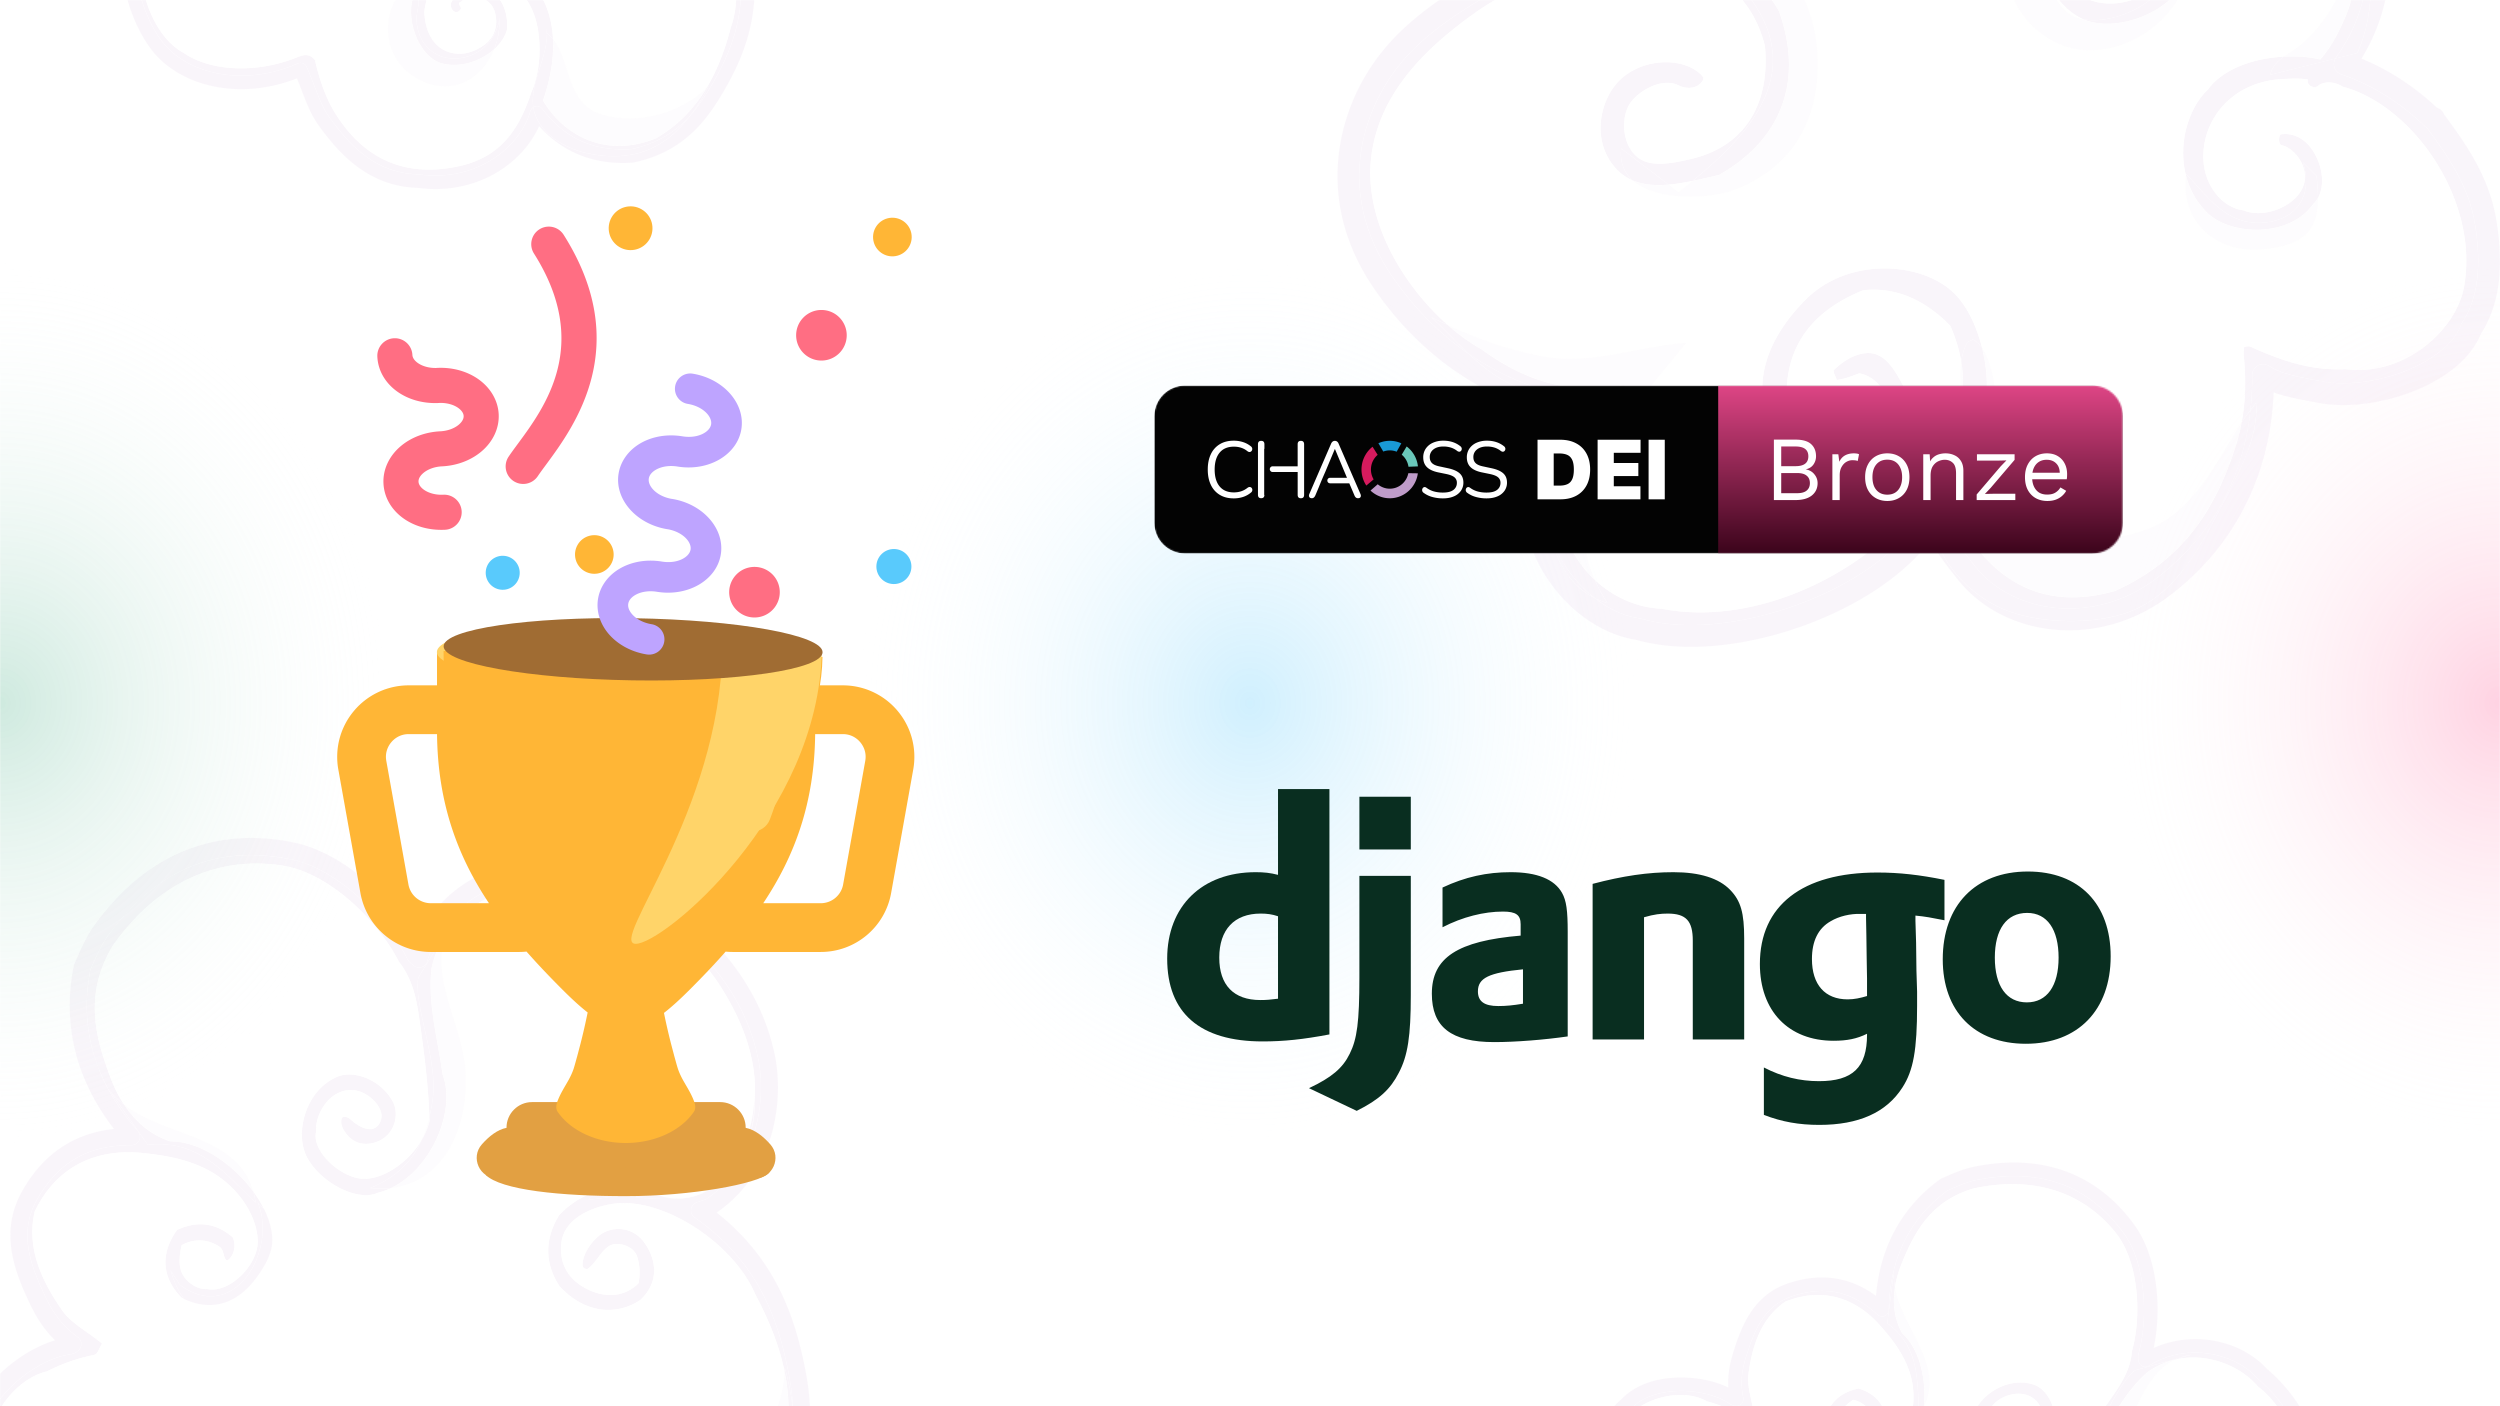 <svg fill="none" xmlns="http://www.w3.org/2000/svg" viewBox="0 0 1600 900">
  <path fill="#fff" d="M0 0h1600v900H0z"/>
  <mask id="a" style="mask-type:alpha" maskUnits="userSpaceOnUse" x="0" y="0" width="1600" height="900">
    <path fill="#fff" d="M0 0h1600v900H0z"/>
  </mask>
  <g mask="url(#a)">
    <g opacity=".05">
      <path d="M1065.94-89.883c-.4.693-.78 1.391-1.14 2.095 3.09-19.949 9.58-38.756 20.42-54.919 15.16-22.54 38.71-40.386 75.13-49.696 43.77-3.617 79.39 8.739 109.8 32.4 15.12 14.851 28.41 32.845 39.56 56.004-2.73-.307-5.2.267-7.43 1.527-26.27-58.822-71.31-83.052-125.44-83.73-60.65 4.496-93.53 49.903-103.52 90.789-1.03 4.196-2.04 8.739-2.79 13.499-1.63-2.876-3.16-5.593-4.59-7.97Zm320.49 35.39c.57 5.273 1.55 10.356 2.26 15.32a30.5 30.5 0 0 0-1.94-4.041c-5.97-10.366-18.19-15.086-32.13-9.514-3.37 1.344-7.7 5.55-10.18 2.254-1.76-2.326-4.99-5.53-1.7-7.731 16.43-10.964 34.24-9.112 45.14 1.476-.13-1.818.5-2.01 1.1-.656 1.19 1.225 1.5 1.569 2.32 2.543 7 8.223 9.52 22.029 8.83 32.22-.55-13.348-12.5-21.007-13.7-31.871Zm-52.97 66.9c-7.77-3.316-14.74-10.05-20.19-18.447-10.5-24.112-9.2-65.714 4.29-82.243a6.968 6.968 0 0 0 4.42 1.577c2.28 0 4.32-1.116 5.59-2.825 9.21-11.923 27.59-21.773 47.71-27.565 20.14-5.876 41.97-7.826 57.14-5.659.2.029.41.048.62.063v.006c34.23 1.481 70.4 29.374 80.06 72.315-2.16 5.829-3.94 11.909-5.76 18.06-1.65-26.714-12.11-54.932-33.18-67.468-32.01-25.487-105.03-22.627-141.72 15.87-16.33 17.124-26.57 49.305-5.9 75.765 10.99 14.052 35.49 13.483 52.73.44 4.15-3.138 7.54-7.478 9.48-12.462-1.12 5.074-3.47 10.146-7.81 15.327-8.04 9.591-26.1 17.785-41.16 17.785-2.18 0-4.3-.177-6.32-.54ZM890.99 176.895c-35.089-51.223-21.461-103.38 5.543-136.484.144-.161.283-.323.412-.5 21.051-25.426 57.545-45.243 95.66-64.27 23.215-8.381 46.195-10.342 66.575-10.686a6.96 6.96 0 0 0 6.85-6.977v-.177a36.642 36.642 0 0 0 7.79 8.477c15.67 12.38 33.42 14.83 46.23 32.337 35.35 48.21.12 87.013-36.87 117.207-3.92.807-7.73 1.479-11.5 1.963a82.9 82.9 0 0 1-3.73.394l-30.38-23.15c-.97 9.017 2 15.658 7.31 20.425a30.077 30.077 0 0 1-10.6-7.477c-16.21-17.565-10.56-44.566 2.73-57.072 14.42-13.544 38.54-14.36 50.44-4.266 1.38 1.162 3.52 2.95 2.39 4.805-3.64 6.03-11.12 5.464-15.52 3.23-9.61-4.867-23.3 1.985-29.93 9.965-7.26 8.675-6.97 27.815 4.02 36.234 8.29 6.35 21.73 3.683 34.05.789 37.94-8.959 50.19-39.72 47.08-72.22-9.92-39.502-41.37-53.229-72.05-57.039-37.1-4.59-84.776 15.087-115.587 37.367-32.665 23.635-57.793 50.755-63.761 86.862-7.039 42.611 19.667 85.91 48.407 111.338a801.748 801.748 0 0 1-10.402-4.868c7.47 6.816 15.331 15.407 23.864 23.389-18.359-12.591-34.844-28.985-49.021-49.596ZM1436 227.902c-.04-.277-.07-2.892.15-5.691.94-.399 2.92-.913 4.09-.37 18.59 8.353 37.81 15.488 60.99 14.449 37.5 4.651 70.83-24.794 75.79-53.046 9.74-55.311-32.92-115.903-77.74-127.748-2.88-2.133-10.58-4.646-15.86-.44-2.54 2.075-7.63-.722-6.34-4.116-5.28-.91-10.68-.596-15.96-.347-32.38 1.574-50.91 25.305-50.97 49.498-.07 18.037 11.87 32.745 25.53 34.47 14.51 5.974 36.09-3.736 39.11-17.878 2.29-10.718-6.6-22.093-14.61-23.752-2.17-.444-1.95-6.704-.38-6.95 7.2-1.193 14.11 2.387 18.41 7.694 7.89 9.652 10.33 24.04 5.32 33.012 0-4.271-.37-8.991-.99-14.184l-8.73-8.737c7.13 22.034-4.87 38.531-27.92 38.812-21.86.312-33.23-17.034-46.8-31.3l-.12.939c-5.2-20.5 1.64-43.185 14.1-54.956 10.24-13.893 30.39-20.05 48.55-21.04-4.04 2.982-7.45 6.398-8.76 11.668l41.76-10.432a6.99 6.99 0 0 0-.93 3.492 6.966 6.966 0 0 0 4.9 6.662c19.68 6.805 37.11 17.772 52.61 32.499.04.037.09.09.14.14l-.01.01c.5.532 1.08.945 1.69 1.273 12.52 16.902 26.65 36.502 30.76 60.825 4.27 24.765 2.87 47.688-7.63 63.515-.39.529-.7 1.109-.95 1.725v-.002c-4.3 12.043-18.69 23.32-36.41 30.08-17.55 6.876-38.06 9.332-52.6 6.413-13.38-2.579-25.69-4.368-33.96-9.871v.005a6.978 6.978 0 0 0-10.8 5.839v.032c.03 7.633-.35 15.081-1.13 22.341-1.97 2.614-3.85 5.311-5.7 8.075 2.44-12.837 2.97-26.799 1.4-42.608Zm-297.79 55.372c-22.49-36.801-4.46-69.392 17.15-91.289 26.73-27.127 72.52-24.862 94.04-5.5 9.07 8.146 15.58 21.904 19.14 36.216-1.63-2.302-3.56-4.167-5.86-5.453l-3.51 1.725c-2.18 3.876-3.35 8.191-3.96 12.734-1.22-7.39-3.49-15.118-7.04-23.228-15.48-15.713-33.73-24.95-55.62-22.722-37.41 14.991-52.43 41.764-48.47 77.276 8.29 18.669 24.47 29.983 44.32 25.458 14.01-3.175 19.29-15.935 17.81-28.254 2.29-10.716-7.1-19.611-16.24-21.273-4.37 1.569-9.39 3.678-14.45 4.244-.72-2.267-2.79-5.471-1.66-6.569 4.93-4.773 11.74-9.649 19.82-10.591 12.18-1.416 18.75 10.242 24.31 20.706 6.25 22.881 1.19 41.798-17.81 51.895-7.72 4.082-15.14 5.844-22.14 5.844-16.16 0-30.01-9.416-39.83-21.219Zm-150.796 26.932c.97-17.201 4.739-32.838 11.365-48.906a6.968 6.968 0 0 0 .632-2.918 6.95 6.95 0 0 0-5.09-6.715l.003-.011c-.804-.225-1.608-.457-2.407-.695l14.253 1.198c-14.221 21.622-21.562 61.547-13.391 92.58-4.069-10.658-6.15-22.368-5.365-34.533Zm63.326 85.835c-.4-.13-.81-.228-1.23-.286v-.008c-9.69-1.209-19.74-5.828-28.87-12.967a47.612 47.612 0 0 0 8.08 3.159c-3.25-4.992-5.91-9.945-8.04-14.843 12.08 11.316 27.45 17.841 42.93 18.492 73.19 14.266 159.88-39.849 179.19-95.906 5.17-9.752 9.61-20.282 11.9-31.768-.16 3.268-.5 6.435-1.19 9.448-3.05 13.359-9.11 26.903-13.92 39.754a49.133 49.133 0 0 0-3.06 15.131 6.936 6.936 0 0 0-6.76 3.387c-13.77 23.532-44.73 44.775-79.38 57.377-22.62 8.347-46.79 13.025-68.4 13.025-11.32 0-21.93-1.28-31.25-3.995Z" fill="#8A349D"/>
      <path d="M1150.39 387.01c34.64-12.602 65.61-33.845 79.37-57.377a6.953 6.953 0 0 1 6.77-3.387c-1.02 24.262 15.93 47.943 39.72 60.796 23.05 12.44 61.97 13.454 85.84 4.775 30.68-11.154 46.33-42.332 60.68-69.828 9.64-18.51 23.15-42.896 21.08-64.047-1.22 1.463-2.4 2.966-3.55 4.493.78-7.26 1.16-14.708 1.12-22.342v-.031c0-3.866 3.15-6.977 6.98-6.977 1.41 0 2.73.415 3.83 1.137v-.005c8.26 5.503 20.57 7.292 33.96 9.872 14.54 2.918 35.05.463 52.6-6.414 17.72-6.76 32.1-18.036 36.41-30.08v.003c.24-.617.56-1.196.95-1.725 10.5-15.828 11.9-38.751 7.62-63.516-4.1-24.323-18.24-43.923-30.75-60.824-.61-.328-1.2-.741-1.69-1.273l.01-.01c-.05-.05-.1-.104-.15-.14-15.49-14.727-32.92-25.694-52.6-32.5a6.966 6.966 0 0 1-4.9-6.661c0-1.276.34-2.464.93-3.493l14.08-3.519c12.6-28.252 8.64-56.787 5.31-86.706-.31.791-.61 1.593-.91 2.397-9.66-42.941-45.84-70.833-80.06-72.315v-.005c-.21-.016-.42-.035-.63-.064-15.17-2.167-37-.217-57.13 5.66-20.13 5.791-38.5 15.642-47.71 27.564a6.971 6.971 0 0 1-5.59 2.825c-1.68 0-3.22-.592-4.42-1.577 1.83-2.246 3.89-4.026 6.18-5.243l-13.95-10.465c-.02-.005-.05-.005-.08-.008-11.15-23.158-24.44-41.152-39.56-56.003-30.41-23.662-66.04-36.018-109.8-32.401-36.43 9.311-59.98 27.157-75.13 49.696-10.85 16.164-17.33 34.97-20.42 54.92-8.02 15.53-7.15 33.038 1.23 45.59v.177a6.96 6.96 0 0 1-6.85 6.977c-20.38.343-43.36 2.304-66.578 10.686-38.114 19.026-74.608 38.843-95.659 64.27-.13.177-.268.338-.413.5-27.003 33.104-40.632 85.261-5.542 136.484 14.177 20.611 30.662 37.004 49.02 49.595 13.143 12.29 27.874 23.149 45.206 23.911l6.701.558c.798.238 1.602.471 2.406.696l-.002.01a6.95 6.95 0 0 1 5.09 6.715 6.991 6.991 0 0 1-.632 2.919c-6.627 16.068-10.395 31.704-11.365 48.905-.786 12.165 1.295 23.876 5.365 34.533 4.382 16.639 13.223 30.726 27.863 38.041 9.13 7.139 19.18 11.758 28.87 12.968v.007c.42.059.83.157 1.22.286 27.13 7.882 65.19 3.691 99.66-9.03Zm-103.3 22.513c-38.96-6.17-75.899-48.579-73.651-99.517 0-.068-.005-.143-.005-.211 0-.323.026-.633.068-.947.965-16.066 4.231-31.097 9.681-45.942-40.565-12.954-76.277-38.357-103.353-77.599a6.986 6.986 0 0 1-.674-.987c-38.803-56.74-23.467-116.572 6.691-152.875a6.01 6.01 0 0 1 .379-.455c23.917-28.638 62.018-48.688 100.432-68.01h.003c.232-.12.476-.22.721-.31v-.011c21.898-7.956 43.298-10.583 62.338-11.388-1.05-5.413-1.13-10.588-1.03-14.909.78-30.768 7.82-61.285 24.94-86.859 17.05-25.556 44.35-45.73 83.89-55.602l.01.027c.44-.117.9-.185 1.38-.207 47.14-4.111 86.96 9.586 119.71 35.166.47.325.9.701 1.28 1.132 17.11 16.783 32.05 37.433 44.23 63.799 12.38-11.229 29.42-19.085 47.26-24.334 21.77-6.276 44.7-8.517 62.58-6.117 47.56 2.474 95.02 45.675 95.56 108.248.19 24.625-6.34 46.725-18.19 65.897 17.92 7.355 34.03 18.015 48.36 31.43.87.264 2.01.8 3.21 2.047.69.775 1.14 1.58 1.41 2.344 12.46 16.976 28.35 38.386 33.21 66.669 4.48 26.369 3.75 52.729-9.61 73.356-7.16 17.576-24.63 29.723-44.07 37.356-19.88 7.641-42.18 10.591-60.37 7.072-9.11-1.881-18.94-3.151-28.29-6.649-2.31 51.509-23.57 96.723-65.38 129.158-.2.167-.4.331-.62.476-46.31 35.578-106.4 26.794-135.57-9.07a7.414 7.414 0 0 1-.55-.68c-6-7.519-12.21-15.525-17.86-24.672-17.94 23.307-47.63 41.852-80.01 53.798-23.96 8.731-49.4 13.853-72.97 13.853-12.39 0-24.27-1.423-35.14-4.477Z" fill="#8A349D"/>
      <path d="M1325.44 9.521c-5.05-3.006-9.11-8.54-12.17-15.56 5.45 8.398 12.42 15.131 20.19 18.447-2.93-.53-5.65-1.474-8.02-2.887Zm-257.49 108.661c1.23-.103 2.48-.233 3.73-.394 3.77-.485 7.58-1.157 11.5-1.964-2.98 2.44-5.98 4.821-8.95 7.147l-6.28-4.789Zm-4.34 271.407c-15.48-.651-30.84-7.175-42.93-18.491-24.981-57.592 23.84-108.563 58.61-151.743-32.51 2.355-61.06 14.994-94.073 8.271-22.861-4.625-39.502-10.888-58.667-19.653-28.74-25.429-55.447-68.728-48.407-111.339 5.968-36.107 31.096-63.227 63.76-86.862 30.812-22.28 78.487-41.957 115.587-37.366 30.68 3.81 62.13 17.536 72.05 57.038 3.11 32.501-9.14 63.261-47.08 72.22-12.31 2.895-25.76 5.562-34.05-.788-10.99-8.42-11.28-27.56-4.02-36.235 6.63-7.98 20.32-14.832 29.93-9.964 4.4 2.233 11.88 2.8 15.52-3.23 1.13-1.855-1.01-3.644-2.39-4.805-11.9-10.094-36.02-9.279-50.44 4.265-13.29 12.507-18.94 39.507-2.73 57.073a30.09 30.09 0 0 0 10.6 7.477c15.48 13.911 50.86 11.805 65.97 5.821 33.3-13.235 50.57-39.283 52.36-73.827 1.76-33.808-9.96-61.845-36.66-83.023-11.05-8.773-27.85-9.998-38.03-19.893-6.63-6.44-12.78-17.262-17.99-26.448.75-4.76 1.76-9.303 2.79-13.499 9.99-40.885 42.87-86.293 103.52-90.788 54.13.677 99.17 24.907 125.44 83.729-15.09 8.528-19.16 48.442-19.84 59.542-1.76 27.908 5.09 55.117 31.5 69.264 22.99 12.29 51.42 4.114 69.45-13.546 9.01-8.83 16.08-20.363 16.74-33.25.03-.736.03-1.458 0-2.16.69-10.19-1.83-23.997-8.83-32.22-.82-.974-1.13-1.317-2.32-2.542-.6-1.355-1.23-1.162-1.1.656-10.9-10.589-28.71-12.441-45.14-1.477-3.29 2.202-.06 5.406 1.7 7.731 2.48 3.297 6.82-.91 10.18-2.254 13.94-5.572 26.16-.852 32.13 9.514.77 1.342 1.42 2.691 1.94 4.04.94 6.459 1.44 12.732.06 19.008-1.94 4.985-5.33 9.324-9.48 12.462-17.24 13.044-41.74 13.613-52.73-.44-20.67-26.46-10.43-58.641 5.9-75.765 36.69-38.496 109.71-41.356 141.72-15.87 21.07 12.537 31.53 40.754 33.18 67.469-2.93 9.937-5.97 20.055-10.85 29.572-6.09 11.882-12.6 21.058-22.65 30.138-3.72 3.406-8.27 5.898-12.22 8.822-18.16.99-38.31 7.146-48.55 21.04-12.46 11.77-19.3 34.456-14.1 54.955-3.57 30.755 20.22 49.945 48.65 47.424 27.69-2.463 35.91-12.61 35.91-32.954 5.01-8.972 2.57-23.36-5.32-33.012-4.3-5.307-11.21-8.887-18.41-7.694-1.56.246-1.79 6.506.38 6.95 8.01 1.66 16.9 13.034 14.61 23.752-3.02 14.142-24.6 23.852-39.11 17.878-13.66-1.725-25.6-16.433-25.53-34.47.06-24.193 18.59-47.923 50.97-49.497 5.28-.249 10.68-.564 15.96.346-1.29 3.395 3.8 6.191 6.34 4.117 5.28-4.207 12.98-1.693 15.86.44 44.83 11.845 87.48 72.436 77.74 127.747-4.96 28.252-38.29 57.697-75.79 53.046-23.18 1.04-42.4-6.096-60.99-14.449-1.17-.542-3.15-.029-4.09.371-.22 2.799-.19 5.413-.15 5.691 1.58 15.808 1.04 29.77-1.39 42.608-17.26 25.942-30.22 57.39-61.59 68.579-24.44 8.734-47.64 7.287-66.68-10.496-15.74-14.676-22.43-33.31-26.26-53.649-2.53-13.324-2.42-39.446-11.54-52.244-3.56-14.311-10.07-28.069-19.14-36.216-21.52-19.362-67.31-21.627-94.04 5.501-21.61 21.897-39.64 54.488-17.15 91.288 14.07 16.907 36.4 28.919 61.97 15.375 19-10.096 24.06-29.014 17.81-51.895-5.56-10.464-12.13-22.121-24.31-20.706-8.08.942-14.89 5.818-19.82 10.591-1.13 1.098.94 4.302 1.66 6.57 5.06-.566 10.08-2.675 14.45-4.244 9.14 1.661 18.53 10.557 16.24 21.272 1.48 12.319-3.8 25.08-17.81 28.255-19.85 4.524-36.03-6.789-44.32-25.458-3.96-35.512 11.06-62.285 48.47-77.276 21.89-2.228 40.14 7.008 55.62 22.722 3.55 8.109 5.82 15.838 7.05 23.227-1.29 9.644-.05 20.352-.52 30.208-2.29 11.485-6.72 22.015-11.9 31.768-17.19 49.879-87.71 98.22-154.6 98.22-8.29 0-16.52-.741-24.59-2.315Z" fill="#fff"/>
      <path d="M1305.68-63.86c4.05-7.574 8.98-17.53 1.13-27.627a209.876 209.876 0 0 0-4.53-10.985c2.23-1.259 4.7-1.834 7.43-1.527 2 4.16 3.94 8.483 5.8 12.989v-.006a7.033 7.033 0 0 0 2.05 2.733c-13.49 16.529-14.79 58.132-4.29 82.243-11.3-17.433-16.01-42.008-7.59-57.82Zm28.8 76.68c-.34-.13-.68-.27-1.02-.414 15.92 2.89 38.27-6.26 47.48-17.245 4.34-5.18 6.69-10.252 7.81-15.327 2.23-5.741 2.55-12.35-.06-19.008-.71-4.963-1.69-10.046-2.26-15.319 1.2 10.864 13.15 18.524 13.7 31.872-.13 2.005-.38 3.87-.76 5.524-4.03 18.23-29.35 32.326-50.84 32.326-4.99 0-9.78-.764-14.05-2.41Z" fill="#8A349D"/>
      <path d="M1388.69-39.172c2.61 6.656 2.29 13.266.06 19.007 1.38-6.276.88-12.549-.06-19.007Zm-74.75 65.507c-26.42-14.147-33.26-41.356-31.51-69.264.69-11.1 4.75-51.014 19.85-59.542 1.57 3.538 3.09 7.2 4.53 10.986 7.85 10.096 2.92 20.052-1.13 27.627-8.43 15.811-3.71 40.386 7.59 57.82 3.06 7.018 7.12 12.554 12.17 15.56 2.37 1.412 5.09 2.357 8.02 2.886.34.143.68.283 1.02.412 22.62 8.737 59.93-7.45 64.89-29.916.38-1.653.63-3.519.76-5.524.03.701.03 1.423-.01 2.159-.65 12.887-7.72 24.42-16.73 33.25-12.09 11.842-28.86 19.42-45.53 19.42-8.18 0-16.35-1.831-23.92-5.874Z" fill="#DDC7E0"/>
      <path d="M1412.75 136.292c-7.13-6.946-11.56-15.309-13.79-24.075.04-.309.08-.627.13-.939 13.56 14.266 24.93 31.612 46.8 31.3 23.05-.28 35.05-16.777 27.91-38.811l8.74 8.736c.62 5.194.98 9.914.98 14.184a15.866 15.866 0 0 1-3.05 3.916c-8.16 11.536-22.43 16.47-36.26 16.47-12.43 0-24.52-3.992-31.46-10.781Z" fill="#8A349D"/>
      <path d="M1398.96 112.217c2.23 8.765 6.66 17.129 13.79 24.074 14.67 14.33 52.23 16.216 67.72-5.689a15.88 15.88 0 0 0 3.05-3.915c.01 20.343-8.21 30.49-35.91 32.953a55.15 55.15 0 0 1-4.96.222c-26.16 0-47.05-18.703-43.69-47.645Z" fill="#DDC7E0"/>
      <path d="M1264.39 362.838c-.1-.143-.21-.278-.33-.41-7.94-9.967-15.72-20.166-22.01-32.258a6.955 6.955 0 0 0-5.52-3.923 49.133 49.133 0 0 1 3.06-15.132c4.81-12.851 10.87-26.394 13.92-39.753.68-3.014 1.03-6.181 1.18-9.448 1.87-9.398 2.31-19.439.52-30.208.61-4.542 1.78-8.858 3.95-12.734l3.52-1.725c2.29 1.286 4.22 3.151 5.85 5.453 3.19 12.814 4 26.08 2.13 36.126-4.05 21.838-11.18 42.738-25.22 59.959 2.19 2.702 3.67 5.686 5.71 9.71 20.67 40.508 53.68 63.73 102.52 49.652 46.39-20.862 66.02-56.634 77.71-94.559 1.3-4.241 2.38-8.591 3.22-13.078 1.84-2.765 3.73-5.461 5.7-8.075-4.66 42.931-23.78 79.271-59.08 106.862-.15.111-.3.222-.44.349-17.78 13.747-37.79 19.817-56.63 19.817-24.2 0-46.5-10.004-59.76-26.625Z" fill="#8A349D"/>
      <path d="M1276.25 387.045c-23.8-12.854-40.74-36.534-39.72-60.796 2.44.265 4.5 1.805 5.52 3.924 6.28 12.091 14.06 22.291 22.01 32.258.11.132.22.267.33.41 23.59 29.564 75.78 38.208 116.38 6.808.15-.127.3-.239.45-.35 35.3-27.59 54.42-63.931 59.07-106.861 1.16-1.527 2.34-3.03 3.55-4.493 2.07 21.151-11.43 45.537-21.07 64.047-14.36 27.495-30 58.674-60.68 69.828-10.3 3.739-23.39 5.681-36.79 5.681-17.69 0-35.94-3.379-49.05-10.456Z" fill="#8A349D"/>
      <path d="M1255.22 231.707c1.78 10.768 1.35 20.809-.52 30.207.47-9.856-.77-20.563.52-30.207Zm-4.07 96.789c-2.04-4.024-3.51-7.009-5.71-9.71 14.04-17.222 21.17-38.121 25.22-59.96 1.87-10.046 1.06-23.312-2.12-36.126 9.12 12.798 9.01 38.92 11.54 52.245 3.83 20.338 10.53 38.972 26.26 53.649 19.04 17.782 42.25 19.229 66.68 10.496 31.37-11.19 44.33-42.638 61.59-68.58-.85 4.487-1.93 8.837-3.23 13.078-11.68 37.926-31.31 73.697-77.7 94.559-9.74 2.81-18.86 4.138-27.36 4.138-34.16 0-58.62-21.357-75.17-53.789Z" fill="#DDC7E0"/>
      <path d="M1120.06-1.384c-12.82-17.508-30.57-19.957-46.24-32.337a36.642 36.642 0 0 1-7.79-8.477 7.14 7.14 0 0 0-.61-2.702l.02-.01c-2.49-5.34-2.96-12.351-2.8-18.386.22-8.284.92-16.486 2.16-24.492.36-.704.74-1.403 1.14-2.096 1.43 2.376 2.96 5.093 4.59 7.97-2.16 13.702-2.18 29.196 5.68 43.38 26.19 6.006 47.43 19.992 62.28 45.482 16.96 47.196-.69 83.999-38.47 105.112-5.96 1.366-11.5 2.678-16.84 3.763 36.99-30.194 72.22-68.998 36.88-117.207Zm-75.18 116.839c-5.31-4.768-8.28-11.409-7.3-20.426l30.37 23.151c-2.14.188-4.24.286-6.3.286-6.07 0-11.72-.871-16.77-3.011Z" fill="#8A349D"/>
      <path d="M1044.87 115.455c6.77 2.863 14.61 3.453 23.08 2.725l6.28 4.789a527.75 527.75 0 0 0 8.95-7.146c5.33-1.085 10.88-2.397 16.83-3.762 37.79-21.114 55.44-57.917 38.48-105.113-14.86-25.49-36.09-39.476-62.28-45.482-7.86-14.184-7.84-29.678-5.68-43.38 5.21 9.186 11.36 20.007 17.99 26.447 10.18 9.895 26.98 11.12 38.03 19.894 26.7 21.177 38.42 49.215 36.66 83.023-1.79 34.544-19.07 60.592-52.36 73.826-6.83 2.704-17.8 4.62-29.2 4.62-13.83 0-28.29-2.816-36.78-10.441Z" fill="#DDC7E0"/>
      <path d="M1020.64 382.78c-11.72-9.159-21.912-22.473-27.86-38.041-8.171-31.033-.83-70.958 13.39-92.58l-14.252-1.198c-18.537-5.451-35.932-13.52-51.906-24.469-8.533-7.982-16.394-16.573-23.863-23.389a802.106 802.106 0 0 0 10.401 4.869c7.166 6.342 14.458 11.572 21.384 15.401 24.908 18.198 53.896 30.141 90.836 23.169 2.04-.381 3.33 6.498 1.48 7.221-10.31 4.154-21.86 5.974-30.38 5.564-7.82 18.134-13.784 36.861-12.97 57.604.929 23 10.32 41.558 23.78 54.165 2.13 4.898 4.79 9.851 8.04 14.843a47.612 47.612 0 0 1-8.08-3.159Z" fill="#8A349D"/>
      <path d="M985.216 250.403c-17.332-.762-32.063-11.62-45.206-23.91 15.974 10.949 33.369 19.018 51.906 24.469l-6.7-.559Zm7.562 94.337c5.948 15.568 16.142 28.881 27.862 38.041-14.64-7.315-23.48-21.402-27.862-38.041Z" fill="#8A349D"/>
      <path d="M996.895 316.931c-.814-20.744 5.155-39.471 12.975-57.605 8.51.41 20.07-1.41 30.37-5.564 1.85-.722.56-7.602-1.47-7.221-36.94 6.972-65.933-4.971-90.841-23.169-6.927-3.828-14.218-9.059-21.384-15.401 19.165 8.765 35.806 15.028 58.667 19.653 33.008 6.723 61.558-5.916 94.068-8.271-34.76 43.18-83.585 94.151-58.6 151.743-13.47-12.608-22.857-31.165-23.785-54.165Z" fill="#DDC7E0"/>
      <path d="M1461.62 36.222c8.67-.477 16.9.232 23.37 1.833 7.85-9.17 12.25-18.417 16.36-27.932 4.85-11.213 6.97-26.558 5.99-42.433 1.82-6.152 3.6-12.232 5.76-18.06 1.57 6.99 2.44 14.374 2.48 22.113.16 25.05-7.19 46.45-20.6 65.116l.02.014c-.14.19-.27.383-.38.584l-41.76 10.433c1.3-5.27 4.72-8.687 8.76-11.668Z" fill="#8A349D"/>
      <path d="m1495 36.871-.02-.013c13.41-18.666 20.76-40.065 20.6-65.116-.04-7.739-.91-15.124-2.48-22.114.3-.804.6-1.606.91-2.397 3.33 29.919 7.29 58.454-5.31 86.706l-14.08 3.52c.11-.202.24-.395.38-.586Z" fill="#8A349D"/>
      <path d="M1461.61 36.223c3.96-2.923 8.5-5.416 12.23-8.821 10.05-9.08 16.55-18.256 22.65-30.138 4.87-9.517 7.91-19.635 10.85-29.573.98 15.875-1.14 31.22-5.99 42.434-4.11 9.514-8.51 18.761-16.36 27.932-6.47-1.601-14.7-2.31-23.38-1.834Z" fill="#DDC7E0"/>
    </g>
    <g opacity=".05">
      <path d="M1277.32 943.455c-11.71-3.924-18.56-26.025-13.64-39.405 4.35-11.909 21.87-23.27 37.94-17.892 9.47 3.187 15.66 16.741 12.62 28.455-1.74 6.583-9.59 12.43-18.03 10.1-5.24-1.437-10.83-5.811-10.47-13.184.15-3.054.74-6.488 3.67-8.221.84-.504 2.71.915 2.92 3.283.31 3.398 1.2 7.79 3.9 10.427 2.57 2.491 6.98 1.402 9.13-1.259 2.31-2.856 2.99-8.897.82-14.432-3-7.611-11.42-11.46-21.42-8.098-3.86 1.304-7.09 3.397-9.52 6.349-8.53 5.847-6.5 25.78 1.36 33.543 7.44 7.316 22.92 9.581 35.82 5.463-11.18 4.909-22.86 5.491-36.33.461 2.5 2.824 5.1 5.195 7.79 7.148a35.544 35.544 0 0 1-6.56-2.738Zm92.1 204.545c-.49.51-1 1.01-1.53 1.5 7.13-11.75 12.06-25.02 15.68-39.06 9.52-26.56-1.11-68.24-22.2-82.44-7.73-5.23-22.92-11.93-33.13-2.62-5.84 5.3-9.73 13.38-6.21 24.08 3.58 10.86 11.54 17.36 21.73 16.91 4.24-3.14 6.82-6.56 8.59-10.33 2.16-4.58-.97-10.53-4.49-12.66-4.79-2.89-11.36.78-17.8.32-1.18-.09-2.08-2.01-1.19-3.04 3.11-3.75 10.42-5.96 16.68-5.52 8.12.59 15.53 8.14 14.36 17.93-1.16 9.87-7.07 19.83-20.98 20.2-14.44-2.08-25.68-13.73-25.74-32.77 2.13-12.91 9.76-22.54 24.29-26.7 9.46-.62 17.24 1.36 23.78 5.07-2.53-.52-5.13-.83-7.83-.84l14.41 10.06c6.18 7.56 12.47 14.53 19.22 19.76 3.41 3.22 7.64 5.65 12.39 7.13 8.88 3.37 18.79 3.3 30.37-2.12 8.59-4.02 15.37-9.38 20.88-15.64 14.24-13.96 21.85-32.56 25.64-54.011 6.03-34.338-8.75-79.256-31.15-95.671-10.81-12.996-32.16-22.205-52.92-17.44.61-.28 1.22-.55 1.84-.8l8.34-2.327c-3.05.507-5.82 1.3-8.34 2.327l-27.71 7.733c-11.19 8.274-20.72 37.155-36.07 49.993-2.61 2.181-5.21 4.158-7.8 5.911 10.2-11.93 19.13-24.38 28-37.237 6.29-9.151 12.97-18.415 13.94-31.173 6.06-21.343 4.83-56.404-10.39-75.495-19.18-24.043-49.25-36.823-89.36-28.742-3.6.737-6.91 2.037-10.01 3.397-21.18 9.285-30.39 26.958-37.88 45.641-1.68 4.196-3.22 9.201-4.06 14.613-.61-3.342-.85-6.735-.61-10.2l-4.32 33.092c20.66 15.286 19.1 35.852 20.41 58.537a41.654 41.654 0 0 0 3.02-5.061 59.867 59.867 0 0 1-2.07 10.486c.07-1.563.04-3.18-.08-4.858-8.65 24.487-50.7 37.754-57.32 4.191l1.44-8.622c-2.81 5.717-4.3 10.846-4.72 15.374-.18-.437-.36-.878-.54-1.328-.6-13.271 6.15-23.718 21.54-26.965 8.87 2.703 16.98 8.996 18.32 21.871-1.13 3.321-4.46 6.626-8.49 6.816-.8.041-1.98.193-1.73-1.259.36-2.041 2.62-4.119 2.03-6.605-1.71-7.322-7.28-12.08-13.6-13.539-4 2.783-6.95 5.421-8.75 8.801-2.61 4.913-1.12 12.914 3.28 16.255 6.47 9.222 27.41 8.679 35.6-.914 8.53-9.983 11.47-28.452 4.73-45.135-4.29-10.722-11.02-19.03-17.87-26.764-12.85-14.509-33.39-25.774-60.39-15.073-15.14 10.391-21.08 27.231-23.63 46.438-1.07 8.025 2.53 17.367 3.52 25.871-2.82.641-5.19 2.487-6.85 1.48-7.24-4.354-14.92-7.713-23.25-9.965-18.24-10.255-48.88.211-55.33 17.497-6.12 8.29-8.81 21.162-8.41 34.679a120.05 120.05 0 0 1-2.89-8.056c1.71-16.379 8.09-31.336 17.37-38.804.21-.158.41-.333.58-.525l.01.004c7.02-7.651 18.9-11.263 31.08-11.441 12-.229 24.12 2.99 30.95 7.461.06.047.12.093.19.132l-.01.002c.02.011.04.026.06.034.1.064.21.129.32.187 1.09.677 2.28 1.682 4.71 1.705a4.097 4.097 0 0 0 1.16-.057c.02 0 .02 0 .04-.003v-.004c1.99-.387 3.5-2.127 3.5-4.231 0-.352-.04-.697-.13-1.022-2.16-10.518-.45-18.72 2.03-26.778.09-.212.16-.435.22-.664 5.5-17.342 12.17-31.926 29.89-37.68.14-.036.26-.077.39-.126 24.61-7.569 40.42.461 53.41 12.22a4.26 4.26 0 0 0 2.93 1.146c2.35 0 4.28-1.879 4.31-4.235h.02c.65-33.689 13.84-58.802 37.5-76.327 6.41-2.798 12.58-5.601 18.96-6.856 44.66-8.655 73.84 6.588 94.09 34.464.05.045.08.093.1.137 13.99 19.192 15.33 54.858 9.3 76.031-.13.317-.19.651-.24.998-.36 2.037.05 3.396.11 3.973 0 .031.02.064.02.095v.073c.25 2.162 2.08 3.85 4.31 3.85.88 0 1.7-.272 2.39-.73 24.76-15.447 55.59-7.443 68.91 7.743l.02-.004c.11.141.26.278.41.403l-.02.006c16.34 14.022 29.12 32.221 33.78 62.033 5.05 32.647-.54 58.457-12.76 79.087-11.01 18.7-37.14 39.58-67.42 34.96-.88-.06-2.37-.99-4.88-1.99-.57-.28-1.21-.44-1.9-.44-2.39 0-4.31 1.94-4.31 4.33 0 .32.03.63.1.93 8.26 37.61-2.93 64.7-17.32 88.61-.11.16-.2.32-.29.49-3.56 5.79-7.3 11.28-11.65 16.25 4.08-5.44 7.83-11.6 11.37-18.42Zm-185.57 56.69c-.23-.03-.44-.05-.67-.05h-.23c-26.24-.96-42.45-16.54-57.03-36.7-.1-.16-.21-.31-.33-.45-5.52-7.74-9.05-20.34-14.05-31.38a4.301 4.301 0 0 0-4-2.69c-.66 0-1.28.14-1.84.41-33.5 14.79-68.58 7.05-84.89-11.7-13.55-15.07-23.765-48.35-17.15-69.85v-.01c.01-.02.02-.04.02-.05 1.54-5.17 4.15-9.71 6.93-14.53 6.88-11.96 18.18-21.45 32.34-29.24.16-.08.32-.17.48-.26 1.68-.96 2.81-2.92 2.79-4.88 0-.26-.01-.5-.04-.75.53-.08 1.08-.2 1.64-.35l8.66 1.43c7.74-2.08 18.89-3.42 24.34-6.911-.15-.054-.3-.112-.46-.166 3.76.234 7.41.695 10.7 1.176 21.65 3.221 36.95 26.841 33.78 54.541-1.05 9.25-5.62 17.84-13.49 23.17 7.06-8.83 11.17-20.35 9.99-31.1-.64 14.06-10.45 31.7-25.91 34.13-15.46 2.44-35.7-13.74-33.19-30.24v-7.01c1.55-2.31 3.65-4.2 6.07-5.62 3.21-.81 6.81-1.5 9.82-.58 3.57 1.07 9.09 4.76 8.3 9.46-.26 1.45-2.11 2.93-3.26 1.57-1.3-1.57-2.99-4.93-6.13-5.57-5.27-1.05-10.31 2.05-11.61 6-2.65 8.02 2.92 17.28 7.18 22.04 7.99 8.97 29.44 7.94 38.31-2.08 2.4-2.7 4.54-5.84 6.78-9.59 1.28-5.97 1.71-13.36-.21-21.77-4.93-21.66-19.53-30.85-39.76-30.56-28.51.41-48.31 14.59-60.83 29.74-22.269 22.49-11.7 78.08 15.76 92.76 16.93 11.63 46.04 13.4 72.39 2.93 4.61-1.83 8.13-2.83 11.85 1.71 2.66 12.1 6.79 23.89 12.67 33.44 16.07 26.04 41.27 42.75 80.04 34.17 28.05-6.2 38.85-25.81 45.99-47.14 7.16-15.48 8.34-46.34-5.23-61.78-10.79-12.29-23.56-23.17-46.61-17.62-10.14 5.54-15.3 15.91-16.78 28.07.74 17.11 9.78 26.8 22.81 26.74 5.88-.04 11.14-2.58 15.17-5.34 6-4.1 9.72-11.34 7.39-20.58-1.79-7.09-7.65-10.45-14.34-9.99-3.42.24-5.37 1.09-8.24 3.11-1.72 1.19 1.54 2.82.46 4.49-.74 1.16-2.1 2-3.18 1.75-2.67-.65-3.8-4.2-2.67-6.51 2.66-5.48 10.95-8.65 18.79-8.51 11.57.2 18.26 14.14 16.73 26.57-1.24 4.39-4.19 8.62-8.19 12.19 2.46-6.11 3.72-12.95 3.51-19.96-4.93 33.06-52.48 36.05-53.35-.42l1.44-8.63c-.67-6.21.17-12.39 3.8-17.4-.68.22-1.36.45-2.03.71 8.03-11.68 25.56-19.12 42.32-15.18 16.53 3.88 26.9 16.08 36.11 29.81 3.8 7.88 5.57 16.26 6 24.55-1.13-1.36-2.43-2.6-3.88-3.7-.02-.99-.05-1.99-.15-2.98v2.88c.05.03.1.07.15.1.01 16.05-11.11 32.36-8.77 47.24-.87.55-1.52 1.4-1.82 2.4l-.02-.01c-6.55 21.95-30.14 41.23-61.04 41.23-3.29 0-6.69-.22-10.13-.68Z" fill="#8A349D"/>
      <path d="m1255.02 1164.14.02.01c.3-1 .95-1.85 1.82-2.4.08.53.18 1.05.29 1.58 3.41 15.13 19.65 24.57 33.95 27.69 30.25 6.58 50.99-3.39 66.95-24.6 4.35-4.97 8.09-10.46 11.65-16.25.09-.17.18-.33.29-.5 14.39-23.9 25.58-50.99 17.32-88.6-.07-.3-.1-.61-.1-.93 0-2.39 1.92-4.33 4.31-4.33.69 0 1.33.16 1.9.44 2.51 1 4 1.93 4.88 1.99 30.28 4.62 56.41-16.26 67.42-34.96 12.22-20.63 17.81-46.441 12.76-79.088-4.66-29.812-17.44-48.011-33.78-62.033l.02-.006c-.15-.124-.3-.262-.41-.402l-.02.003c-13.32-15.186-44.15-23.19-68.91-7.742-.69.457-1.51.729-2.39.729-2.23 0-4.06-1.688-4.31-3.849v-.074c0-.031-.02-.064-.02-.095-.06-.577-.47-1.936-.11-3.973.05-.347.11-.68.24-.998 6.03-21.173 4.69-56.839-9.3-76.031a.417.417 0 0 0-.1-.137c-20.25-27.876-49.43-43.119-94.09-34.464-6.38 1.256-12.55 4.058-18.96 6.856-23.66 17.526-36.85 42.638-37.5 76.327h-.02c-.03 2.356-1.96 4.235-4.31 4.235a4.26 4.26 0 0 1-2.93-1.146c-12.99-11.758-28.8-19.789-53.41-12.22-.13.049-.25.09-.39.126-17.72 5.754-24.39 20.338-29.89 37.681-.06.229-.13.451-.22.664-2.48 8.058-4.19 16.26-2.03 26.777.09.325.13.67.13 1.022 0 2.104-1.51 3.844-3.5 4.232v.003c-.02.003-.02.003-.04.003a4.097 4.097 0 0 1-1.16.057c-2.43-.023-3.62-1.028-4.71-1.705a4.13 4.13 0 0 1-.32-.187c-.02-.008-.04-.022-.06-.034l.01-.002a1.455 1.455 0 0 1-.19-.132c-6.83-4.47-18.95-7.69-30.95-7.461-12.18.178-24.06 3.79-31.08 11.441l-.01-.003c-.17.191-.37.366-.58.525-9.28 7.467-15.66 22.424-17.37 38.803-.9-2.824-1.75-5.773-2.53-8.852-3.46 13.392.52 73.82 22.9 70.43.03.25.04.49.04.75.02 1.96-1.12 3.92-2.79 4.88-.16.09-.32.18-.48.26-14.16 7.79-25.46 17.28-32.34 29.24-2.78 4.82-5.39 9.36-6.93 14.53 0 .01-.01.03-.02.05v.01c-6.615 21.5 3.6 54.78 17.15 69.85 16.31 18.75 51.39 26.49 84.89 11.7.56-.27 1.18-.41 1.84-.41 1.82 0 3.36 1.11 4 2.68 5 11.05 8.53 23.65 14.05 31.39.12.14.23.29.33.45 14.58 20.16 30.79 35.74 57.03 36.7h.23c.23 0 .44.02.67.05 35.8 4.76 63.93-16.25 71.17-40.55Zm-72.17 49.13c-30.3-.91-49.19-19.65-64.12-40.52-6.1-8.61-9.48-19.84-13.45-29.41-35.37 13.81-72 5.88-90.97-15.49-15.516-17.95-26.335-52.17-18.918-78.08.003-.02.008-.03.014-.05l.005-.02c1.909-6.36 4.949-11.54 7.689-16.33 7.43-12.86 18.95-22.76 32.63-30.74-13.7-13.561-19.34-34.252-19.03-54.187.44-20.978 7.34-41.498 20.88-52.833 9.47-9.995 23.56-13.781 37.13-14.016 11.5-.147 22.76 2.191 31.38 6.393-.5-8.926 1.33-16.579 3.43-23.252 5.51-17.658 13.51-36.526 35.55-43.629.18-.068.37-.131.56-.176 23.32-7.486 41.53-1.51 55 8.426 2.65-31.933 17.12-57.311 41.03-74.661l.01.011c.25-.19.53-.35.84-.476l-.02-.005c6.42-2.756 13.26-6.001 21.12-7.574 47.25-9.578 81.31 7.659 102.76 37.82.08.114.16.234.25.359 14.89 21.346 16.71 54.372 11.78 77.86 27.05-12.091 57.04-3.519 72.18 13.125 17.45 14.916 31.61 35.476 36.47 67.056 5.33 34.258-.59 62.419-13.87 84.809-.02.02-.04.05-.05.07-12.47 20.83-40.8 43.99-75.91 39.06 5.93 36.55-5.93 64.51-19.94 87.53-11.14 18.52-26.28 36.46-56.05 42.7-.31.08-.65.12-1.01.12h-.02c-25.43 1.65-45.15-7.31-59.62-23.28-10.29 22.54-35.37 40.12-66.63 40.12-3.62 0-7.33-.24-11.1-.73Z" fill="#8A349D"/>
      <path d="M1387.06 1047.85c3.95 3.04 8.04 5.49 12.39 7.13-4.75-1.48-8.98-3.91-12.39-7.13Zm-257.49 117.27c-5.88-9.56-10.01-21.35-12.67-33.45-3.72-4.54-7.24-3.54-11.85-1.71-26.35 10.47-55.46 8.7-72.4-2.93-27.45-14.68-38.021-70.27-15.76-92.76 12.53-15.15 32.32-29.33 60.84-29.73 20.23-.3 34.83 8.89 39.75 30.55 1.93 8.41 1.5 15.81.22 21.77-2.24 3.75-4.38 6.89-6.78 9.59-8.87 10.03-30.32 11.05-38.31 2.08-4.27-4.76-9.83-14.02-7.18-22.04 1.3-3.95 6.34-7.05 11.61-6 3.14.64 4.83 4 6.13 5.57 1.15 1.36 3-.12 3.25-1.57.8-4.7-4.73-8.39-8.29-9.46-3.01-.91-6.61-.23-9.82.58-2.42 1.42-4.52 3.31-6.07 5.62v-.18c-13.47 19.2-8.08 46.57 18.74 49.22 11.61 1.15 22.72-5.26 30.37-14.82 7.87-5.33 12.43-13.91 13.49-23.17 3.17-27.7-12.13-51.32-33.78-54.54-3.3-.481-6.94-.942-10.7-1.176-26.71-9.821-42.13-23.719-51.66-47.524-.41-13.518 2.29-26.389 8.41-34.68 6.44-17.285 37.09-27.751 55.32-17.496 8.34 2.252 16.02 5.61 23.26 9.965 1.66 1.007 4.03-.839 6.85-1.48-.99-8.504-4.59-17.846-3.52-25.871 2.55-19.207 8.49-36.047 23.63-46.439 27-10.7 47.54.565 60.39 15.073 6.85 7.734 13.58 16.043 17.87 26.764 6.74 16.684 3.8 35.153-4.73 45.135-8.2 9.594-29.13 10.137-35.61.914-4.4-3.34-5.88-11.341-3.27-16.255 1.8-3.379 4.75-6.017 8.75-8.8 6.32 1.459 11.89 6.217 13.6 13.539.59 2.485-1.68 4.564-2.04 6.604-.24 1.452.94 1.3 1.74 1.26 4.03-.19 7.36-3.495 8.49-6.816-1.35-12.875-9.46-19.169-18.32-21.872-15.39 3.248-22.14 13.695-21.54 26.966.18.449.36.891.54 1.327-3.33 35.558 58.83 34.226 60.68-6.084.97-3.305 1.67-6.83 2.07-10.486 13.43-26.697-13.75-49.743-18.5-76.368.83-5.413 2.37-10.418 4.06-14.614 7.49-18.683 16.7-36.355 37.88-45.64 3.1-1.36 6.41-2.66 10.01-3.398 40.11-8.081 70.17 4.7 89.36 28.743 15.22 19.09 16.45 54.151 10.39 75.495-.97 12.757-7.65 22.022-13.95 31.172-8.86 12.858-17.79 25.308-28 37.238-3.35 2.261-6.71 4.158-10.1 5.649-12.9 4.117-28.38 1.853-35.82-5.463-7.86-7.764-9.9-27.696-1.36-33.543 2.43-2.952 5.65-5.045 9.52-6.35 9.99-3.362 18.42.488 21.41 8.099 2.18 5.535 1.49 11.575-.82 14.432-2.14 2.66-6.55 3.749-9.12 1.259-2.71-2.637-3.59-7.029-3.9-10.427-.21-2.368-2.08-3.787-2.92-3.284-2.93 1.734-3.52 5.167-3.67 8.222-.36 7.373 5.23 11.747 10.47 13.184 8.44 2.33 16.29-3.517 18.02-10.1 3.05-11.714-3.14-25.268-12.61-28.455-16.07-5.378-33.59 5.983-37.95 17.892-4.91 13.38 1.94 35.481 13.65 39.405a35.38 35.38 0 0 0 6.55 2.737c22.61 16.453 50.65 3.161 67.7-17.692 15.35-18.773 18.76-48.032 40.7-58.403 20.76-4.764 42.11 4.445 52.92 17.441 22.4 16.415 37.18 61.333 31.15 95.671-3.79 21.45-11.41 40.05-25.64 54.01 10.96-12.45 16.97-28.46 22.49-44.629-12.17 20.549-39.04 37.549-62.19 41.209-18.99 3.03-32.3-11.26-49.74-14.93-6.54-3.71-14.32-5.69-23.78-5.07-14.53 4.16-22.16 13.79-24.29 26.71.06 19.03 11.3 30.69 25.73 32.76 13.91-.37 19.83-10.33 20.99-20.2 1.17-9.79-6.24-17.34-14.37-17.92-6.25-.45-13.56 1.76-16.68 5.51-.88 1.03.02 2.95 1.2 3.04 6.44.46 13.01-3.21 17.79-.32 3.53 2.14 6.66 8.08 4.49 12.66-1.77 3.77-4.34 7.19-8.58 10.33-10.19.45-18.16-6.05-21.73-16.91-3.52-10.7.36-18.78 6.21-24.08 10.21-9.31 25.4-2.61 33.13 2.62 21.09 14.2 31.72 55.88 22.2 82.44-3.62 14.04-8.55 27.31-15.68 39.06-16.6 15.84-43.4 23.51-66.37 17.05-24.1-6.77-20.02-34.02-32.01-48.34-.43-8.29-2.2-16.66-6-24.55-9.21-13.73-19.58-25.92-36.11-29.81-16.76-3.94-34.29 3.5-42.32 15.18-26.81 10.28-29.26 49.7-3.21 64.2 22.72 12.61 42.15.66 49.84-18.5 4-3.57 6.95-7.8 8.19-12.19 1.52-12.43-5.16-26.37-16.73-26.57-7.85-.13-16.14 3.03-18.79 8.51-1.13 2.31 0 5.86 2.67 6.51 1.08.25 2.44-.59 3.18-1.75 1.08-1.67-2.18-3.3-.46-4.49 2.87-2.02 4.82-2.87 8.24-3.11 6.69-.46 12.55 2.9 14.34 9.99 2.32 9.24-1.4 16.48-7.39 20.58-4.03 2.76-9.29 5.3-15.17 5.34-13.03.06-22.07-9.63-22.81-26.74 1.48-12.16 6.64-22.53 16.78-28.07 23.05-5.55 35.81 5.33 46.61 17.62 13.57 15.44 12.39 46.31 5.23 61.78-7.15 21.33-17.94 40.94-45.99 47.14-6.97 1.54-13.5 2.27-19.63 2.27-27.91 0-47.23-15.09-60.41-36.43Z" fill="#fff"/>
      <path d="m1207.84 846.832 4.32-33.092c-.24 3.465 0 6.858.61 10.2-1.44 9.221-.82 19.625 4.62 29.243 11.11 10.014 15.76 29.863 13.88 47.125a41.654 41.654 0 0 1-3.02 5.061c-1.31-22.684.25-43.251-20.41-58.537Z" fill="#8A349D"/>
      <path d="M1217.39 853.183c-5.44-9.618-6.06-20.023-4.62-29.243 4.75 26.625 31.93 49.671 18.5 76.368 1.88-17.263-2.77-37.112-13.88-47.125Z" fill="#DDC7E0"/>
      <path d="M1283.87 946.193c-2.68-1.952-5.29-4.323-7.78-7.147 13.47 5.03 25.15 4.448 36.32-.461 3.17-1.009 6.17-2.402 8.85-4.199.43-.482.84-.965 1.26-1.45 2.59-1.753 5.2-3.73 7.8-5.912 15.35-12.837 24.89-41.719 36.08-49.993l27.7-7.732c-.62.25-1.22.52-1.83.799-6.16 1.415-12.27 4.065-18.02 8.215-13.85 12.199-21.84 28.57-32.11 43.276-5.94 14.751-26.55 26.374-45.9 26.372-4.22 0-8.42-.558-12.37-1.768Z" fill="#8A349D"/>
      <path d="M1322.52 932.934c-.42.486-.83.968-1.26 1.451-2.69 1.797-5.68 3.19-8.85 4.199 3.39-1.491 6.75-3.388 10.11-5.65Zm-38.65 13.258c21.97 6.716 51.02-6.614 58.26-24.604 10.28-14.707 18.27-31.078 32.12-43.276 5.75-4.15 11.86-6.8 18.02-8.215-21.94 10.37-25.35 39.63-40.7 58.403-11.71 14.319-28.61 25.08-45.37 25.078-7.63 0-15.25-2.232-22.33-7.386Z" fill="#DDC7E0"/>
      <path d="m1402.31 866.867-8.34 2.326c2.53-1.027 5.3-1.82 8.34-2.326Z" fill="#8A349D"/>
    </g>
    <g opacity=".05">
      <path d="M361.75-150.12c-11.69-3.933-18.525-26.081-13.62-39.49 4.349-11.934 21.828-23.319 37.869-17.93 9.45 3.194 15.631 16.777 12.59 28.516-1.733 6.597-9.565 12.457-17.986 10.122-5.232-1.441-10.808-5.824-10.448-13.213.147-3.061.735-6.502 3.662-8.239.834-.504 2.698.918 2.911 3.291.31 3.405 1.193 7.806 3.891 10.449 2.567 2.496 6.966 1.405 9.108-1.261 2.305-2.863 2.992-8.916.817-14.463-2.992-7.628-11.396-11.485-21.37-8.116-3.859 1.307-7.08 3.405-9.5 6.363-8.519 5.859-6.492 25.834 1.357 33.614 7.423 7.332 22.875 9.601 35.743 5.475-11.152 4.919-22.81 5.503-36.25.462 2.485 2.83 5.085 5.206 7.767 7.163a35.21 35.21 0 0 1-6.541-2.743Zm91.908 204.982a40.97 40.97 0 0 1-1.52 1.505c7.112-11.776 12.034-25.075 15.648-39.144 9.499-26.623-1.112-68.393-22.156-82.621-7.717-5.236-22.875-11.95-33.061-2.627-5.838 5.312-9.713 13.407-6.197 24.13 3.564 10.886 11.511 17.4 21.681 16.954 4.235-3.15 6.802-6.578 8.568-10.353 2.158-4.593-.965-10.55-4.48-12.691-4.775-2.9-11.332.781-17.757.318-1.178-.084-2.077-2.011-1.194-3.044 3.107-3.755 10.399-5.969 16.645-5.525 8.11.583 15.501 8.155 14.34 17.964-1.161 9.886-7.064 19.874-20.946 20.244-14.405-2.081-25.621-13.764-25.687-32.837 2.126-12.941 9.745-22.596 24.248-26.762 9.435-.617 17.202 1.36 23.726 5.085-2.518-.528-5.118-.839-7.816-.842l14.389 10.082c6.164 7.576 12.443 14.56 19.179 19.795 3.401 3.233 7.62 5.668 12.361 7.15 8.863 3.373 18.755 3.31 30.315-2.126 8.568-4.033 15.337-9.403 20.831-15.675 14.209-13.99 21.812-32.629 25.589-54.124 6.017-34.411-8.731-79.424-31.083-95.875-10.792-13.023-32.097-22.252-52.813-17.477.605-.28 1.21-.551 1.831-.801l8.323-2.332c-3.042.508-5.805 1.302-8.323 2.332l-27.649 7.749c-11.168 8.291-20.684 37.234-36.005 50.099a95.993 95.993 0 0 1-7.783 5.924c10.187-11.956 19.098-24.432 27.944-37.317 6.279-9.17 12.95-18.454 13.914-31.239 6.05-21.389 4.824-56.524-10.366-75.655-19.147-24.095-49.151-36.902-89.177-28.804-3.598.739-6.9 2.042-9.991 3.405-21.141 9.304-30.331 27.015-37.803 45.738-1.684 4.204-3.221 9.22-4.055 14.644-.605-3.349-.85-6.75-.605-10.222l-4.317 33.163c20.619 15.318 19.066 35.928 20.374 58.661a41.314 41.314 0 0 0 3.008-5.072 60.78 60.78 0 0 1-2.06 10.509 44.395 44.395 0 0 0-.082-4.868c-8.633 24.538-50.604 37.834-57.208 4.199l1.437-8.64c-2.801 5.729-4.285 10.869-4.704 15.406-.185-.437-.365-.88-.54-1.33-.6-13.299 6.139-23.769 21.495-27.023 8.846 2.709 16.94 9.016 18.28 21.918-1.128 3.328-4.447 6.64-8.469 6.83-.801.041-1.979.194-1.733-1.262.359-2.045 2.616-4.127 2.027-6.618-1.701-7.338-7.26-12.106-13.571-13.568-3.99 2.789-6.938 5.432-8.727 8.819-2.604 4.924-1.126 12.942 3.266 16.29 6.458 9.242 27.355 8.698 35.53-.916 8.519-10.004 11.446-28.512 4.725-45.231-4.284-10.745-11.004-19.07-17.838-26.821-12.819-14.54-33.318-25.828-60.268-15.105-15.111 10.413-21.035 27.29-23.581 46.537-1.066 8.042 2.523 17.404 3.514 25.926-2.814.643-5.183 2.493-6.835 1.483-7.224-4.363-14.896-7.729-23.21-9.985-18.197-10.278-48.783.211-55.21 17.533-6.109 8.308-8.802 21.207-8.399 34.754a121.945 121.945 0 0 1-2.885-8.074c1.706-16.414 8.078-31.403 17.342-38.886.208-.159.402-.335.579-.526l.005.003c7.009-7.667 18.857-11.287 31.015-11.465 11.979-.23 24.075 2.997 30.892 7.477.061.047.121.093.185.132l-.003.002c.016.011.037.026.057.034.101.064.208.13.315.187 1.093.679 2.275 1.686 4.701 1.709a4.12 4.12 0 0 0 1.163-.057c.013 0 .021 0 .032-.003v-.004a4.323 4.323 0 0 0 3.5-4.24c0-.353-.041-.698-.128-1.025-2.162-10.539-.453-18.759 2.026-26.834.087-.213.16-.436.211-.665 5.492-17.379 12.153-31.994 29.837-37.761.134-.036.258-.077.382-.126 24.563-7.585 40.341.462 53.307 12.246a4.257 4.257 0 0 0 2.927 1.148 4.305 4.305 0 0 0 4.3-4.244h.017c.654-33.76 13.816-58.926 37.427-76.489 6.393-2.804 12.557-5.613 18.918-6.871 44.572-8.673 73.693 6.602 93.903 34.537a.385.385 0 0 1 .098.138c13.963 19.233 15.304 54.974 9.287 76.193-.131.318-.196.652-.245 1-.36 2.041.049 3.403.114 3.981 0 .032.017.064.017.095v.074c.245 2.166 2.076 3.858 4.3 3.858.883 0 1.7-.272 2.387-.731 24.706-15.48 55.478-7.459 68.772 7.759l.016-.004c.114.141.262.279.409.403l-.017.007c16.302 14.051 29.056 32.289 33.716 62.165 5.036 32.716-.54 58.582-12.738 79.255-10.987 18.745-37.067 39.662-67.283 35.032-.883-.059-2.371-.99-4.873-1.994a4.28 4.28 0 0 0-1.896-.437c-2.388 0-4.301 1.945-4.301 4.34 0 .317.033.63.098.931 8.241 37.689-2.926 64.837-17.282 88.792-.115.161-.197.323-.295.497-3.548 5.806-7.276 11.303-11.625 16.28 4.071-5.444 7.816-11.62 11.347-18.453Zm-185.189 56.811a4.213 4.213 0 0 0-.671-.052c-.081 0-.163 0-.228.003-26.193-.962-42.367-16.58-56.921-36.782a4.69 4.69 0 0 0-.325-.452c-5.512-7.75-9.036-20.386-14.021-31.45a4.29 4.29 0 0 0-3.991-2.691c-.658 0-1.277.144-1.837.406-33.435 14.822-68.444 7.073-84.725-11.716-13.523-15.106-23.713-48.456-17.112-70 0-.004.004-.007.004-.01.007-.02.012-.04.018-.054 1.534-5.18 4.136-9.734 6.913-14.563 6.866-11.986 18.143-21.49 32.28-29.303.161-.078.319-.163.473-.253 1.674-.97 2.804-2.931 2.784-4.891a5.907 5.907 0 0 0-.037-.757c.533-.08 1.077-.199 1.635-.353l8.641 1.44c7.728-2.083 18.858-3.425 24.293-6.929-.152-.054-.301-.111-.453-.165 3.752.234 7.387.696 10.672 1.178 21.611 3.231 36.879 26.896 33.712 54.653-1.051 9.278-5.608 17.877-13.461 23.22 7.042-8.844 11.143-20.392 9.967-31.162-.638 14.09-10.429 31.766-25.851 34.2-15.438 2.45-35.636-13.765-33.13-30.307v-7.022c1.552-2.317 3.647-4.204 6.058-5.633 3.207-.813 6.799-1.496 9.807-.582 3.555 1.072 9.07 4.768 8.274 9.483-.252 1.457-2.098 2.935-3.244 1.575-1.3-1.575-2.989-4.946-6.118-5.588-5.262-1.05-10.29 2.061-11.593 6.017-2.641 8.036 2.912 17.32 7.166 22.085 7.98 8.995 29.386 7.964 38.238-2.08 2.392-2.705 4.53-5.859 6.763-9.613 1.28-5.978 1.707-13.388-.214-21.818-4.917-21.702-19.482-30.91-39.677-30.618-28.455.41-48.207 14.617-60.709 29.798-22.22 22.54-11.676 78.242 15.728 92.961 16.897 11.653 45.951 13.429 72.246 2.935 4.603-1.832 8.118-2.84 11.827 1.711 2.66 12.127 6.78 23.94 12.644 33.516 16.04 26.087 41.192 42.841 79.878 34.238 27.993-6.209 38.768-25.867 45.897-47.238 7.145-15.51 8.323-46.438-5.216-61.913-10.775-12.319-23.512-23.22-46.518-17.654-10.121 5.548-15.272 15.942-16.743 28.123.736 17.15 9.761 26.863 22.76 26.804 5.87-.041 11.119-2.586 15.141-5.355 5.984-4.107 9.696-11.364 7.374-20.63-1.782-7.103-7.635-10.468-14.307-10.005-3.417.24-5.363 1.092-8.224 3.117-1.717 1.188 1.537 2.823.458 4.495-.736 1.166-2.093 2.009-3.172 1.753-2.666-.644-3.794-4.206-2.666-6.518 2.649-5.49 10.923-8.665 18.755-8.528 11.544.195 18.215 14.17 16.694 26.625-1.243 4.394-4.186 8.635-8.175 12.212 2.452-6.117 3.711-12.971 3.499-19.996-4.922 33.128-52.372 36.124-53.239-.427l1.439-8.644c-.67-6.229.164-12.413 3.794-17.437-.687.216-1.357.45-2.028.71 8.012-11.704 25.507-19.16 42.234-15.212 16.498 3.894 26.848 16.114 36.037 29.877 3.794 7.899 5.56 16.293 5.985 24.603a23.24 23.24 0 0 0-3.875-3.712 36.793 36.793 0 0 0-.147-2.985v2.88c.049.038.098.07.147.105.016 16.087-11.086 32.427-8.748 47.342a4.271 4.271 0 0 0-1.815 2.4l-.016-.003c-6.541 21.997-30.086 41.315-60.923 41.317-3.287 0-6.671-.223-10.105-.681Z" fill="#8A349D"/>
      <path d="m339.497 71.037.016.003a4.263 4.263 0 0 1 1.815-2.4c.082.53.18 1.055.294 1.58 3.401 15.164 19.605 24.623 33.879 27.754 30.184 6.587 50.884-3.398 66.81-24.66 4.349-4.976 8.077-10.474 11.625-16.28.098-.173.18-.335.294-.496 14.356-23.955 25.524-51.104 17.283-88.792a4.423 4.423 0 0 1-.098-.931c0-2.396 1.913-4.34 4.301-4.34a4.28 4.28 0 0 1 1.896.437c2.502 1.004 3.99 1.935 4.873 1.994 30.216 4.629 56.296-16.288 67.283-35.032 12.198-20.673 17.774-46.539 12.738-79.256-4.66-29.875-17.414-48.113-33.716-62.165l.017-.006a3.122 3.122 0 0 1-.409-.403l-.017.003c-13.293-15.218-44.065-23.239-68.771-7.759a4.278 4.278 0 0 1-2.387.731c-2.224 0-4.055-1.691-4.301-3.857v-.074c0-.031-.016-.064-.016-.095-.065-.579-.474-1.94-.114-3.982.049-.347.114-.682.245-1 6.017-21.218 4.676-56.96-9.287-76.193a.386.386 0 0 0-.099-.137c-20.209-27.936-49.33-43.211-93.902-34.538-6.361 1.259-12.525 4.068-18.918 6.871-23.611 17.563-36.773 42.729-37.427 76.49h-.017a4.306 4.306 0 0 1-4.3 4.244 4.254 4.254 0 0 1-2.927-1.149c-12.966-11.783-28.745-19.831-53.307-12.245-.124.049-.248.09-.382.126-17.684 5.766-24.345 20.381-29.837 37.76-.051.23-.125.453-.211.666-2.479 8.075-4.188 16.294-2.026 26.834.087.326.127.672.127 1.024a4.323 4.323 0 0 1-3.499 4.241v.003c-.011.003-.019.003-.032.003a4.12 4.12 0 0 1-1.163.058c-2.426-.023-3.608-1.031-4.701-1.709a5.124 5.124 0 0 1-.315-.187c-.02-.008-.041-.023-.058-.035l.004-.001a1.961 1.961 0 0 1-.185-.133c-6.817-4.48-18.913-7.706-30.892-7.477-12.158.179-24.006 3.798-31.016 11.465l-.004-.003a4.582 4.582 0 0 1-.579.526c-9.265 7.484-15.637 22.472-17.342 38.886a154.448 154.448 0 0 1-2.526-8.871c-3.452 13.42.521 73.972 22.857 70.577.027.25.04.498.037.757.02 1.96-1.11 3.921-2.784 4.892-.154.09-.313.175-.473.252-14.137 7.813-25.414 17.317-32.28 29.304-2.778 4.829-5.38 9.382-6.913 14.562l-.018.054c0 .003-.005.007-.005.01-6.6 21.545 3.59 54.894 17.113 70 16.281 18.79 51.289 26.538 84.725 11.717a4.305 4.305 0 0 1 1.836-.407 4.29 4.29 0 0 1 3.992 2.691c4.985 11.064 8.509 23.7 14.02 31.45.115.143.224.29.326.453 14.554 20.2 30.728 35.82 56.92 36.782.066-.004.147-.004.229-.004.229 0 .442.017.671.053 35.726 4.77 63.801-16.291 71.028-40.636Zm-72.026 49.235c-30.246-.911-49.093-19.696-63.995-40.613-6.084-8.629-9.459-19.882-13.426-29.474-35.298 13.845-71.85 5.892-90.785-15.521-15.482-17.987-26.28-52.282-18.878-78.245a.218.218 0 0 1 .014-.045c0-.007.002-.017.005-.028 1.905-6.368 4.94-11.564 7.669-16.355 7.423-12.892 18.914-22.817 32.571-30.812-13.67-13.589-19.306-34.324-18.992-54.301.44-21.023 7.319-41.586 20.834-52.945 9.458-10.017 23.518-13.811 37.058-14.047 11.477-.147 22.718 2.196 31.315 6.407-.495-8.945 1.333-16.614 3.427-23.301 5.494-17.695 13.475-36.604 35.48-43.722a4.56 4.56 0 0 1 .549-.177c23.279-7.501 41.454-1.512 54.895 8.444 2.649-32.001 17.087-57.432 40.942-74.82l.017.012c.245-.19.523-.351.834-.477l-.017-.005c6.41-2.763 13.228-6.014 21.077-7.59 47.155-9.599 81.149 7.675 102.552 37.9.082.115.164.234.245.36 14.863 21.391 16.678 54.488 11.756 78.025 26.996-12.116 56.934-3.526 72.042 13.154 17.414 14.947 31.541 35.551 36.397 67.198 5.314 34.331-.589 62.548-13.849 84.987a1.477 1.477 0 0 0-.049.074c-12.443 20.873-40.714 44.08-75.753 39.137 5.919 36.633-5.919 64.65-19.899 87.716-11.119 18.562-26.227 36.54-55.937 42.793a4.08 4.08 0 0 1-1.013.124l-.017-.001c-25.376 1.653-45.063-7.327-59.5-23.333-10.269 22.595-35.302 40.211-66.499 40.209-3.614 0-7.309-.236-11.07-.728Z" fill="#8A349D"/>
      <path d="M471.266-45.506c3.94 3.053 8.028 5.507 12.361 7.151-4.742-1.483-8.96-3.918-12.361-7.151ZM214.291 72.011c-5.863-9.576-9.983-21.388-12.644-33.516-3.708-4.55-7.224-3.543-11.826-1.71-26.296 10.493-55.35 8.717-72.247-2.935-27.403-14.72-37.948-70.422-15.727-92.962C114.349-74.293 134.1-88.5 162.556-88.91c20.195-.292 34.76 8.916 39.677 30.618 1.921 8.43 1.494 15.84.214 21.818-2.234 3.754-4.371 6.909-6.763 9.612-8.852 10.045-30.259 11.076-38.238 2.081-4.254-4.765-9.807-14.05-7.167-22.085 1.304-3.956 6.332-7.068 11.593-6.017 3.13.642 4.819 4.013 6.119 5.588 1.146 1.36 2.992-.118 3.244-1.575.796-4.715-4.719-8.411-8.274-9.483-3.008-.914-6.601-.23-9.807.582-2.412 1.429-4.506 3.316-6.058 5.633v-.181c-13.439 19.247-8.063 46.674 18.702 49.324 11.594 1.15 22.679-5.268 30.311-14.853 7.854-5.341 12.411-13.941 13.462-23.219 3.167-27.757-12.101-51.422-33.712-54.653-3.285-.482-6.92-.944-10.672-1.178-26.664-9.842-42.047-23.77-51.563-47.625-.402-13.547 2.291-26.446 8.4-34.754 6.427-17.322 37.013-27.811 55.21-17.533 8.314 2.256 15.986 5.622 23.21 9.985 1.651 1.01 4.02-.84 6.834-1.483-.99-8.522-4.579-17.884-3.513-25.926 2.546-19.247 8.469-36.124 23.581-46.537 26.949-10.723 47.448.565 60.267 15.105 6.835 7.751 13.555 16.076 17.839 26.821 6.72 16.719 3.794 35.227-4.725 45.231-8.176 9.614-29.072 10.158-35.531.916-4.391-3.348-5.87-11.366-3.265-16.29 1.789-3.387 4.737-6.03 8.727-8.819 6.311 1.462 11.87 6.23 13.571 13.568.588 2.491-1.668 4.574-2.028 6.619-.245 1.455.932 1.302 1.733 1.261 4.023-.19 7.342-3.501 8.47-6.83-1.341-12.902-9.434-19.209-18.28-21.918-15.357 3.255-22.095 13.724-21.495 27.023.175.45.355.893.54 1.33-3.324 35.634 58.709 34.299 60.557-6.097a60.957 60.957 0 0 0 2.06-10.508c13.408-26.754-13.718-49.849-18.46-76.531.834-5.424 2.371-10.44 4.055-14.644 7.472-18.723 16.661-36.434 37.803-45.738 3.09-1.363 6.393-2.666 9.99-3.405 40.027-8.098 70.031 4.71 89.178 28.804 15.19 19.131 16.416 54.266 10.366 75.655-.965 12.785-7.636 22.069-13.914 31.239-8.846 12.885-17.757 25.361-27.944 37.317-3.352 2.266-6.704 4.167-10.089 5.661-12.868 4.126-28.319 1.857-35.742-5.475-7.849-7.78-9.876-27.755-1.357-33.614 2.419-2.958 5.64-5.055 9.499-6.363 9.974-3.369 18.379.488 21.371 8.116 2.175 5.547 1.488 11.6-.818 14.463-2.142 2.666-6.54 3.757-9.107 1.261-2.698-2.643-3.581-7.044-3.892-10.449-.212-2.373-2.076-3.795-2.91-3.291-2.927 1.737-3.516 5.178-3.663 8.239-.359 7.389 5.216 11.772 10.449 13.213 8.42 2.335 16.252-3.525 17.985-10.122 3.042-11.739-3.139-25.322-12.59-28.516-16.04-5.389-33.519 5.996-37.868 17.93-4.906 13.409 1.929 35.557 13.62 39.49a35.229 35.229 0 0 0 6.54 2.743c22.565 16.488 50.541 3.167 67.562-17.73 15.321-18.813 18.722-48.135 40.615-58.527 20.717-4.775 42.022 4.454 52.814 17.477 22.351 16.451 37.1 61.464 31.083 95.875-3.778 21.496-11.381 40.135-25.59 54.124 10.939-12.475 16.94-28.522 22.45-44.723-12.148 20.594-38.964 37.624-62.068 41.301-18.95 3.029-32.227-11.291-49.641-14.962-6.524-3.725-14.29-5.702-23.725-5.085-14.503 4.166-22.122 13.82-24.248 26.763.065 19.072 11.282 30.755 25.687 32.836 13.882-.37 19.785-10.358 20.946-20.244 1.16-9.808-6.23-17.38-14.34-17.964-6.246-.444-13.539 1.77-16.645 5.526-.883 1.032.016 2.959 1.193 3.043 6.426.463 12.983-3.217 17.757-.318 3.516 2.141 6.639 8.098 4.48 12.69-1.765 3.776-4.332 7.204-8.567 10.354-10.17.447-18.117-6.068-21.682-16.954-3.515-10.723.36-18.818 6.197-24.13 10.187-9.324 25.344-2.609 33.062 2.627C466.671-51.17 477.283-9.4 467.783 17.224c-3.613 14.07-8.535 27.368-15.648 39.144-16.563 15.866-43.313 23.558-66.237 17.084-24.052-6.784-19.98-34.093-31.949-48.441-.425-8.31-2.191-16.704-5.985-24.603-9.189-13.762-19.539-25.983-36.037-29.877-16.727-3.949-34.222 3.509-42.234 15.212-26.757 10.302-29.203 49.802-3.205 64.339 22.679 12.63 42.071.662 49.739-18.545 3.99-3.577 6.933-7.817 8.176-12.212 1.52-12.456-5.151-26.43-16.694-26.625-7.832-.137-16.106 3.038-18.755 8.528-1.128 2.312 0 5.874 2.665 6.518 1.079.256 2.437-.586 3.172-1.753 1.08-1.672-2.174-3.307-.457-4.495 2.861-2.025 4.807-2.877 8.224-3.117 6.671-.463 12.525 2.902 14.307 10.006 2.322 9.265-1.39 16.522-7.374 20.628-4.023 2.77-9.271 5.315-15.141 5.356-12.999.059-22.025-9.654-22.76-26.803 1.471-12.182 6.622-22.576 16.743-28.124 23.005-5.565 35.743 5.335 46.518 17.654 13.538 15.476 12.361 46.403 5.216 61.913-7.129 21.37-17.904 41.029-45.897 47.238-6.949 1.547-13.473 2.274-19.588 2.274-27.852 0-47.131-15.12-60.291-36.511Z" fill="#fff"/>
      <path d="m347.08 69.657-.016.006a4.296 4.296 0 0 0-3.434-1.7c-.85 0-1.651.247-2.305.676-2.339-14.914 8.764-31.255 8.747-47.341a23.235 23.235 0 0 1 3.875 3.711c.736 14.377-2.567 28.493-6.409 39.296 13.211 22.457 40.468 37.289 72.401 24.112C434.05 80.2 444.4 69.19 452.134 56.367c.523-.492 1.03-.993 1.521-1.504-3.532 6.833-7.276 13.009-11.348 18.452-8.944 10.224-20.471 18.243-38.375 22.187-1.684.092-3.336.14-4.938.14-23.136.001-39.177-9.377-51.914-25.984Z" fill="#8A349D"/>
      <path d="M375.5 97.974c-14.274-3.132-30.478-12.59-33.879-27.754a25.13 25.13 0 0 1-.294-1.581 4.204 4.204 0 0 1 2.305-.677c1.406 0 2.649.667 3.434 1.7l.016-.006c13.62 17.766 31.034 27.259 56.852 25.845 17.904-3.944 29.431-11.964 38.375-22.187-12.655 16.892-28.319 26.668-49.363 26.668-5.445 0-11.233-.655-17.446-2.008Z" fill="#8A349D"/>
      <path d="M347.54 64.306c3.842-10.803 7.145-24.919 6.409-39.296 11.969 14.348 7.897 41.657 31.95 48.441 22.923 6.474 49.673-1.217 66.237-17.084-7.734 12.824-18.084 23.834-32.195 32.051-8.29 3.425-16.269 4.959-23.774 4.959-21.371 0-38.85-12.447-48.627-29.071Z" fill="#DDC7E0"/>
      <path d="M349.925 21.192v-2.88c.098.994.131 1.989.148 2.985-.05-.035-.099-.067-.148-.105ZM283.247 40.717c-15.337-3.697-25.241-30.032-17.544-45.872.686-3.217 2.06-6.283 3.989-9.103a33.832 33.832 0 0 1 2.028-.71c-3.63 5.025-4.464 11.209-3.794 17.437l-1.439 8.644c.867 36.551 48.317 33.556 53.239.428.212 7.025-1.047 13.879-3.499 19.996-6.59 5.922-16.073 10.028-25.638 10.028-2.453 0-4.922-.27-7.342-.848Z" fill="#8A349D"/>
      <path d="M266.489 50.082c-25.998-14.536-23.552-54.037 3.204-64.34-1.929 2.82-3.302 5.887-3.989 9.103-7.697 15.84 2.207 42.175 17.544 45.872 11.855 2.838 24.69-1.742 32.98-9.18-5.478 13.72-16.94 23.75-31.312 23.75-5.739.002-11.952-1.602-18.427-5.205Z" fill="#DDC7E0"/>
    </g>
    <g opacity=".05">
      <path d="m398.078 765.069-22.003 2.924c2.515-2.303 5.202-4.236 7.997-5.897 12.567-2.873 25.757-.79 38.76 3.352 3.251 1.036 6.622 1.56 9.997 1.631-10.74.89-22.547-.236-34.751-2.01Zm52.364-1.907c10.392-4.876 19.632-14.217 24.874-27.149 4.596-11.312 7.012-22.342 7.558-33.116.237 10.527-1.483 21.305-6.02 32.378-3.449 8.406-7.86 14.786-13.037 19.537-4.021 3.688-8.51 6.408-13.375 8.35Z" fill="#8A349D"/>
      <path d="M241.79 763.412c-14.242 6.336-39.507-8.414-46.383-25.073-6.134-14.812.425-40.337 19.96-49.036 11.526-5.108 28.872 2.237 36.058 15.75 4.017 7.615 1.724 19.757-8.109 24.783-6.101 3.133-15.034 3.824-21.004-3.353-2.476-2.972-4.864-6.674-3.621-10.79.346-1.182 3.295-1.453 5.518.571 3.195 2.9 7.773 6.238 12.541 6.389 4.52.126 7.684-4.648 7.404-8.957-.297-4.632-4.823-10.847-11.581-14.145-9.296-4.534-20.414-.937-26.826 10.72-2.477 4.514-3.686 9.217-3.415 14.035-2.932 12.729 16.002 29.567 29.95 30.092 13.169.472 29.493-10.625 37.954-25.46-6.186 14.105-16.543 24.612-33.36 31.413 4.73.507 9.178.494 13.345.021a44.589 44.589 0 0 1-8.431 3.04Zm260.511 112.02a53.457 53.457 0 0 1-.132 2.698c-3.426-17.026-10.193-33.597-18.835-49.766-13.874-32.871-59.402-62.636-91.138-57.878-11.655 1.729-31.499 8.441-33.027 25.816-.902 9.928 2.398 20.766 14.822 27.731 12.609 7.074 25.568 6.339 34.657-2.77 1.255-6.547.72-11.928-.858-16.948-1.91-6.115-9.901-8.983-15.002-7.97-6.919 1.386-9.884 10.412-16.263 15.473-1.167.928-3.649-.095-3.708-1.809-.313-6.147 4.589-14.438 10.783-19.364 8.05-6.389 21.394-5.666 28.683 4.446 7.356 10.183 10.383 24.513-2.227 36.723-15.189 10.377-35.604 9.102-51.941-8.574-9.065-13.849-10.21-29.337-.26-45.606 8.258-8.638 17.178-13.438 26.431-15.551-2.795 1.662-5.482 3.594-7.996 5.897l22.002-2.924c12.205 1.774 24.011 2.9 34.751 2.01 5.926.099 11.932-1.243 17.613-3.917 11.13-4.439 20.287-12.953 26.412-27.887 4.537-11.072 6.257-21.851 6.02-32.378 1.292-25.15-7.535-48.978-22.362-72.191-23.764-37.135-75.911-66.379-110.762-62.569-21.163-2.885-48.877 6.745-64.092 28.891.324-.778.657-1.546 1.022-2.31l5.759-9.282c-2.398 3.072-4.293 6.173-5.759 9.282l-19.133 30.836c-3.323 17.254 12.516 52.296 9.229 77.352-.555 4.254-1.285 8.318-2.192 12.159-.717-19.821-3.067-39.038-5.826-58.577-1.979-13.892-3.69-28.226-13.702-40.936-12.62-25.057-43.747-56.675-74.217-61.478-38.391-6.036-77.258 7.701-107.618 49.442-2.72 3.761-4.683 7.795-6.397 11.704-11.746 26.72-5.188 51.04 3.832 74.834 2.02 5.348 4.87 11.325 8.721 17.081-3.421-2.597-6.551-5.549-9.286-8.987l24.281 34.522c32.271-3.382 48.414 17.108 69.032 37.125a52.032 52.032 0 0 0-1.527-7.287 76.617 76.617 0 0 1 7.05 11.531 56.076 56.076 0 0 0-4.231-4.456c12.902 30.192-14.832 78.427-49.685 52.801l-6.036-9.262c2.281 7.72 5.285 13.768 8.768 18.344a59.036 59.036 0 0 1-1.638-.776c-11.908-11.851-14.568-27.344-3.046-43.495 10.548-5.042 23.467-6.096 35.726 4.754 1.79 4.058 1.525 9.974-2.058 13.589-.711.723-1.677 1.87-2.69.308-1.411-2.209-1.087-6.074-3.761-7.886-7.845-5.369-17.091-5.05-24.215-1.015-1.335 6.003-1.824 10.98-.6 15.658 1.777 6.804 9.996 12.995 16.942 12.354 13.901 3.072 32.895-15.294 32.303-31.22-.605-16.582-13.675-36.291-34.2-46.091-13.159-6.328-26.521-8.325-39.5-9.689-24.344-2.561-53.065 4.465-69.008 37.468-5.184 22.598 3.702 43.351 17.757 63.421 5.87 8.389 17.201 14.025 25.397 21.101-2.072 3.003-2.7 6.748-5.098 7.221-10.45 2.117-20.467 5.545-30.134 10.554C4.419 883.706-15.11 919.6-6.312 941.198c1.402 12.945 9.902 27.24 21.837 39.49a153.706 153.706 0 0 1-9.575-5.041c-12.42-16.718-19.278-36.099-17.038-50.975.058-.325.09-.654.09-.984l.008-.001c-.017-13.119 7.927-26.611 19.095-37.169 10.959-10.451 24.975-17.791 35.146-19.452.097-.007.192-.016.285-.034l-.001.004a.409.409 0 0 0 .082-.017c.15-.027.304-.057.454-.096 1.596-.303 3.556-.376 5.835-2.429a5.207 5.207 0 0 0 1.033-1.047.127.127 0 0 0 .028-.031l-.002-.003c1.523-2.063 1.439-4.973-.361-6.933a5.013 5.013 0 0 0-.993-.843c-11.007-7.952-16.43-17.054-21.014-26.68a5.248 5.248 0 0 0-.371-.799c-9.717-20.852-15.987-40.133-4.442-60.608.094-.149.175-.293.248-.445 16.398-28.045 37.958-34.05 60.087-34.177a5.382 5.382 0 0 0 3.706-1.434 5.438 5.438 0 0 0 .382-7.621l.016-.014C60.02 691.912 50.8 657.265 57.796 620.757c3.56-8.071 6.903-15.951 11.752-22.558 34.101-46.16 74.253-56.848 116.911-48.149a.45.45 0 0 1 .209.044c29.415 5.946 61.165 38.029 73.67 62.899.15.408.374.774.625 1.139 1.407 2.206 2.95 3.123 3.505 3.604.026.029.069.046.096.075l.063.068c2.077 1.805 5.225 1.812 7.296-.089a5.412 5.412 0 0 0 1.599-2.72c9.794-35.508 45.293-54.352 70.658-51.566l.012-.017c.227.033.482.036.725.026l-.01.02c27.171-.87 54.611 5.185 84.445 28.978 32.61 26.113 49.492 54.926 55.776 84.572 5.765 26.818-.668 68.555-32.754 90.078-.873.7-3.053 1.106-6.239 2.31a5.43 5.43 0 0 0-2.14 1.215c-2.223 2.04-2.344 5.484-.3 7.711.27.294.568.557.886.781 39.837 27.996 52.607 62.782 59.682 97.324.031.247.093.467.15.713 1.651 8.43 2.871 16.728 3.068 25.072-.855-8.541-2.639-17.483-5.181-26.855ZM378.345 1086.53c-.244.17-.456.33-.669.53-.077.07-.153.14-.211.2-25.21 21.49-53.6 20.79-84.391 14.45a5.806 5.806 0 0 0-.689-.14c-11.747-2.5-25.811-11.23-39.895-17.26a5.433 5.433 0 0 0-6.012.91 5.457 5.457 0 0 0-1.363 1.95c-18.486 42.36-57.697 65.07-88.89 61.52-25.485-2.48-63.433-24.78-75.673-50.45l-.004-.02c-.01-.02-.023-.04-.03-.06-2.992-6.13-4.455-12.59-5.99-19.45-3.836-17.01-1.446-35.49 5.05-54.83.083-.21.158-.43.225-.64.73-2.33.109-5.12-1.582-6.93a8.514 8.514 0 0 0-.68-.67c.427-.53.833-1.11 1.22-1.73l9.277-6.04c5.416-8.545 14.634-19.306 16.705-27.208-.187.08-.375.153-.562.233 3.694-2.989 7.473-5.666 10.942-8.026 22.881-15.467 57.294-6.515 78.032 21.998 6.939 9.523 10.035 21.413 7.281 33.093-.99-14.24-7.026-28.482-17.312-37.491 11.431 13.641 17.398 38.451 5.115 53.891-12.285 15.47-44.93 17.66-56.713.14l-5.992-6.53c-.532-3.48-.193-7.02.833-10.41 2.293-3.5 5.054-7.21 8.636-8.93 4.224-2.04 12.515-3.32 15.796 1.75 1.009 1.57.552 4.52-1.676 4.23-2.555-.35-7.004-2.04-10.466.04-5.796 3.52-7.822 10.71-5.66 15.5 4.399 9.73 17.493 13.62 25.521 14.41 15.106 1.54 34.159-17.71 33.829-34.62-.08-4.56-.782-9.31-1.906-14.71-3.909-6.656-9.835-13.91-18.819-20.106-23.098-15.974-44.518-12.085-63.074 5.447-26.146 24.699-32.414 54.789-31.099 79.589-1.456 39.95 55.898 82.73 93.977 72.99 25.678-3.61 54.247-26.79 69.777-59.02 2.722-5.64 5.136-9.58 12.472-8.52 12.827 9 26.744 16.46 40.376 20.35 37.199 10.55 74.916 4.62 103.597-36.44 20.767-29.7 14.024-57.18 2.424-83.146-6.583-20.527-31.88-50.287-57.693-53.103-20.546-2.243-41.708-1.491-58.381 23.346-4.689 13.809-.615 27.875 8.41 40.458 15.321 15.315 32.013 16.635 44.067 5.465 5.431-5.055 8.146-11.907 9.528-17.919 2.068-8.933-.669-18.853-10.738-25.482-7.721-5.081-16.044-3.207-21.86 2.926-2.978 3.143-4.063 5.599-4.999 9.927-.584 2.572 3.841 1.312 4.263 3.788.31 1.713-.235 3.657-1.458 4.341-3.031 1.679-7.122-.668-8.044-3.782-2.218-7.368 2.775-17.392 10.186-23.958 10.915-9.685 29.052-2.395 38.265 10.485 2.594 5.148 3.472 11.606 2.81 18.342-2.936-7.784-7.613-15.233-13.806-21.582 23.688 35.006-17.938 78.344-49.938 45.106l-6.037-9.266c-5.939-5.218-10.44-11.68-11.348-19.454a42.63 42.63 0 0 0-1.282 2.393c-2.527-17.728 7.399-39.615 26.345-50.24 18.684-10.482 38.751-7.966 59.053-3.024 10.272 4.1 19.08 10.396 26.568 17.758a29.34 29.34 0 0 0-6.776-.139c-.866-.912-1.745-1.809-2.685-2.65l2.458 2.679c.078-.007.152-.019.227-.029 13.743 14.942 17.35 39.623 32.256 51.491a5.381 5.381 0 0 0 .358 3.783l-.018.011c12.682 26.045 7.244 64.125-21.469 90.485a96.955 96.955 0 0 1-9.989 8Z" fill="#8A349D"/>
      <path d="m409.802 988.045.018-.012a5.386 5.386 0 0 1-.358-3.783c.529.424 1.068.828 1.623 1.219 16.108 11.191 39.267 6.135 55.231-3.154 33.727-19.674 44.48-46.65 41.165-80.029-.197-8.344-1.417-16.642-3.068-25.072-.057-.245-.119-.466-.15-.713-7.075-34.542-19.845-69.328-59.682-97.324a5.535 5.535 0 0 1-.886-.781c-2.044-2.227-1.922-5.671.3-7.711a5.416 5.416 0 0 1 2.14-1.214c3.186-1.205 5.366-1.611 6.239-2.311 32.086-21.522 38.519-63.26 32.754-90.078-6.284-29.645-23.166-58.459-55.776-84.572-29.834-23.793-57.274-29.848-84.445-28.978l.01-.02c-.243.01-.498.008-.725-.026l-.012.017c-25.365-2.786-60.863 16.058-70.658 51.567a5.413 5.413 0 0 1-1.599 2.719c-2.071 1.901-5.219 1.894-7.296.09a7.518 7.518 0 0 0-.063-.069c-.027-.029-.07-.045-.096-.074-.555-.482-2.098-1.399-3.505-3.604-.251-.365-.475-.732-.625-1.139-12.505-24.871-44.255-56.954-73.67-62.9a.477.477 0 0 0-.209-.044c-42.658-8.699-82.81 1.989-116.911 48.15-4.849 6.606-8.192 14.486-11.752 22.557-6.997 36.508 2.223 71.156 30.426 103.102l-.016.014a5.44 5.44 0 0 1-.382 7.622 5.38 5.38 0 0 1-3.706 1.433c-22.13.127-43.689 6.132-60.086 34.177a4.406 4.406 0 0 1-.25.445c-11.544 20.475-5.274 39.756 4.443 60.608.148.257.27.527.371.799 4.583 9.626 10.007 18.728 21.014 26.68.36.229.692.515.993.843 1.8 1.961 1.884 4.87.36 6.933l.004.003a.126.126 0 0 1-.028.031 5.206 5.206 0 0 1-1.034 1.047c-2.279 2.053-4.24 2.126-5.835 2.429-.15.039-.305.069-.454.096a.409.409 0 0 1-.082.017l.001-.004a2.42 2.42 0 0 1-.285.034c-10.17 1.662-24.187 9.001-35.145 19.452-11.17 10.558-19.113 24.05-19.096 37.17l-.008.001c0 .329-.032.658-.09.983-2.24 14.876 4.618 34.258 17.038 50.976a195.3 195.3 0 0 1-9.923-6.089c8.239 15.427 63.613 68.332 81.513 46.082.239.21.463.43.681.67 1.691 1.81 2.313 4.59 1.582 6.93-.067.21-.142.43-.225.64-6.496 19.34-8.886 37.82-5.05 54.83 1.535 6.86 2.998 13.32 5.99 19.45.007.02.02.04.03.06l.004.02c12.24 25.67 50.188 47.97 75.673 50.45 31.193 3.55 70.405-19.16 88.89-61.52.297-.72.751-1.39 1.363-1.95a5.415 5.415 0 0 1 6.012-.91c14.084 6.03 28.148 14.76 39.895 17.26.228.03.456.08.689.14 30.791 6.34 59.181 7.04 84.391-14.45.058-.06.134-.13.211-.2.213-.2.425-.36.669-.53 37.337-26.1 45.505-69.67 31.458-98.485Zm-25.048 107.335c-28.941 25-62.522 23.65-94.249 16.94-13.029-2.82-25.774-10.4-37.654-15.93-21.053 43.04-61.875 66.89-97.78 63.17-29.766-3.49-69.088-26.15-84.352-56.61-.01-.02-.02-.04-.025-.06-.006 0-.013-.01-.02-.03-3.66-7.55-5.269-14.97-6.817-21.76-4.088-18.33-1.858-37.38 4.035-56.48-24.325-.95-47.269-15.41-64.024-34.254-17.532-19.922-28.675-44.919-25.784-67.032.258-17.396 10.112-32.94 22.519-44.733 10.56-9.946 23.027-17.375 34.627-20.808-8.096-7.893-12.938-16.585-16.694-24.593-9.986-21.147-18.691-45.548-4.276-70.974.109-.217.225-.43.36-.634 15.275-26.871 37.31-36.837 58.322-39.068-24.843-32.016-33.103-68-25.728-104.555l.025-.004c.067-.386.188-.773.37-1.156l-.02.01c3.611-8.047 7.185-16.897 13.148-25.071 35.717-49.229 82.112-62.223 127.835-52.417.174.037.352.079.536.126 32.094 7.184 62.029 36.403 77.533 62.493 14.797-34.338 50.004-51.941 78.306-49.346 28.971-.987 59.709 6.094 91.238 31.366 34.246 27.376 52.83 58.655 59.632 90.851l.018.111c6.226 30.041-.294 75.779-37.138 101.133 36.774 29 49.66 65.166 56.327 98.559 5.488 26.761 6.762 56.387-15.566 87.594-.221.34-.503.675-.838.982l-.016.013c-22.218 23.226-48.213 31.704-75.316 29.163 9.721 29.784 1.445 67.554-27.606 94.224a109.688 109.688 0 0 1-10.928 8.78Z" fill="#8A349D"/>
      <path d="M433.042 767.068c6.274-.53 12.175-1.741 17.612-3.917-5.68 2.675-11.686 4.016-17.612 3.917ZM294.05 1095.96c-13.632-3.89-27.55-11.35-40.377-20.35-7.336-1.06-9.75 2.88-12.472 8.52-15.53 32.23-44.099 55.41-69.776 59.02-38.079 9.74-95.434-33.04-93.978-72.98-1.315-24.8 4.953-54.9 31.099-79.597 18.556-17.532 39.976-21.421 63.074-5.447 8.984 6.196 14.91 13.45 18.82 20.104 1.124 5.4 1.825 10.16 1.905 14.71.33 16.91-18.723 36.16-33.829 34.62-8.028-.79-21.122-4.68-25.521-14.41-2.162-4.79-.136-11.98 5.66-15.5 3.462-2.08 7.912-.39 10.466-.03 2.228.28 2.685-2.67 1.677-4.24-3.282-5.06-11.572-3.79-15.797-1.74-3.582 1.72-6.343 5.42-8.635 8.92-1.027 3.39-1.366 6.93-.833 10.41l-.156-.16c3.912 29.38 32.325 50.28 59.508 29.87 11.778-8.84 16.621-24.28 15.549-39.72 2.754-11.68-.342-23.57-7.281-33.091-20.738-28.513-55.151-37.465-78.031-21.998-3.47 2.36-7.249 5.037-10.943 8.026-33.226 13.64-59.436 13.838-88.655-.207C3.589 968.44-4.912 954.146-6.314 941.2c-8.797-21.598 10.731-57.491 36.446-63.489 9.668-5.009 19.684-8.437 30.134-10.554 2.4-.473 3.026-4.218 5.098-7.22-8.195-7.077-19.526-12.713-25.397-21.101-14.055-20.071-22.94-40.824-17.757-63.422 15.943-33.003 44.664-40.029 69.009-37.468 12.978 1.365 26.341 3.362 39.499 9.689 20.525 9.8 33.595 29.509 34.2 46.091.592 15.926-18.401 34.292-32.302 31.22-6.947.641-15.165-5.55-16.942-12.354-1.225-4.678-.736-9.655.599-15.658 7.124-4.035 16.37-4.354 24.216 1.015 2.673 1.813 2.35 5.677 3.76 7.886 1.013 1.563 1.979.415 2.691-.308 3.583-3.615 3.847-9.531 2.058-13.589-12.26-10.85-25.179-9.796-35.727-4.754-11.522 16.152-8.862 31.644 3.046 43.496.548.269 1.093.527 1.638.775 27.314 35.971 83.937-18.292 51.184-57.427a76.741 76.741 0 0 0-7.049-11.531c-10.348-36.333-55.315-34.62-82.5-55.373-3.852-5.756-6.702-11.733-8.722-17.081-9.02-23.794-15.578-48.114-3.832-74.834 1.714-3.909 3.678-7.943 6.397-11.704 30.36-41.74 69.228-55.478 107.618-49.442 30.471 4.804 61.597 36.421 74.217 61.478 10.012 12.71 11.723 27.044 13.702 40.936 2.759 19.54 5.109 38.756 5.827 58.577-1.188 4.972-2.687 9.604-4.563 13.887-8.461 14.834-24.785 25.931-37.954 25.46-13.947-.526-32.882-17.364-29.95-30.093-.271-4.818.938-9.521 3.416-14.035 6.412-11.657 17.529-15.254 26.825-10.72 6.758 3.298 11.285 9.513 11.581 14.145.281 4.309-2.884 9.083-7.404 8.957-4.767-.151-9.346-3.489-12.541-6.389-2.223-2.024-5.172-1.753-5.518-.571-1.243 4.116 1.146 7.819 3.621 10.79 5.97 7.177 14.903 6.486 21.004 3.354 9.834-5.027 12.126-17.169 8.11-24.784-7.187-13.513-24.533-20.858-36.059-15.75-19.535 8.699-26.094 34.224-19.96 49.036 6.876 16.659 32.141 31.409 46.383 25.073a44.564 44.564 0 0 0 8.431-3.04c35.081-3.957 49.764-40.252 47.779-74.229-1.789-30.586-23.645-60.753-12.128-89.128 15.216-22.146 42.93-31.776 64.093-28.891 34.851-3.81 86.998 25.434 110.761 62.569 14.827 23.213 23.654 47.041 22.362 72.191-.46-20.947-8.567-40.996-17.262-60.768 6.263 29.531-4.173 68.284-22.548 91.449-15.062 19.013-39.645 17.047-58.992 28.518-9.253 2.113-18.173 6.913-26.431 15.551-9.95 16.269-8.805 31.757.26 45.606 16.337 17.676 36.752 18.951 51.941 8.574 12.61-12.21 9.583-26.54 2.228-36.723-7.29-10.112-20.634-10.835-28.683-4.446-6.195 4.926-11.096 13.217-10.784 19.364.059 1.715 2.541 2.738 3.708 1.809 6.379-5.061 9.344-14.087 16.263-15.473 5.102-1.013 13.093 1.855 15.003 7.97 1.577 5.02 2.112 10.401.857 16.949-9.088 9.108-22.048 9.843-34.656 2.769-12.425-6.965-15.725-17.803-14.823-27.731 1.528-17.375 21.373-24.087 33.027-25.816 31.737-4.758 77.264 25.007 91.138 57.878 8.642 16.169 15.409 32.74 18.835 49.767-1.882 28.908-20.227 58.923-47.097 72.497-28.186 14.25-47.7-14.62-71.089-17.729-7.487-7.362-16.296-13.657-26.568-17.758-20.302-4.942-40.368-7.457-59.053 3.024-18.945 10.625-28.872 32.512-26.345 50.24-16.122 32.443 15.31 71.263 51.923 62.553 31.895-7.64 39.739-35.339 30.488-59.75.663-6.736-.216-13.194-2.809-18.342-9.214-12.88-27.351-20.17-38.266-10.485-7.41 6.567-12.404 16.59-10.186 23.958.923 3.114 5.013 5.462 8.044 3.782 1.223-.684 1.768-2.627 1.458-4.341-.422-2.476-4.847-1.215-4.262-3.787.936-4.329 2.02-6.784 4.998-9.928 5.816-6.133 14.139-8.007 21.861-2.926 10.068 6.629 12.806 16.549 10.738 25.482-1.383 6.012-4.098 12.864-9.529 17.92-12.053 11.167-28.746 9.847-44.067-5.466-9.025-12.583-13.099-26.649-8.41-40.458 16.673-24.837 37.835-25.589 58.382-23.346 25.812 2.816 51.11 32.576 57.692 53.103 11.6 25.964 18.343 53.444-2.424 83.144-5.15 7.38-10.604 13.63-16.298 18.86-25.935 23.81-56.791 26.22-87.298 17.58Z" fill="#fff"/>
      <path d="m94.584 732.659-24.281-34.521c2.735 3.438 5.865 6.389 9.286 8.986 6.546 9.821 16.023 18.983 29.303 23.305 18.886-.146 40.185 14.378 53.197 32.069a52.018 52.018 0 0 1 1.527 7.286c-20.618-20.017-36.761-40.506-69.032-37.125Z" fill="#8A349D"/>
      <path d="M108.893 730.427c-13.28-4.321-22.756-13.484-29.302-23.304 27.185 20.753 72.153 19.04 82.5 55.373-13.012-17.69-34.311-32.214-53.198-32.069Z" fill="#DDC7E0"/>
      <path d="M250.219 760.374c-4.167.473-8.616.486-13.345-.021 16.817-6.801 27.174-17.308 33.36-31.412 2.075-3.637 3.67-7.493 4.63-11.459-.017-.813-.048-1.612-.068-2.427.907-3.842 1.637-7.906 2.192-12.16 3.287-25.056-12.552-60.098-9.229-77.352l19.132-30.836a50.337 50.337 0 0 0-1.021 2.31c-4.515 6.573-7.927 14.255-9.722 23.027-2.433 23.174 4.138 45.246 7.169 67.711 7.103 18.802-2.11 47.211-20.092 63.715-3.928 3.605-8.302 6.663-13.006 8.904Z" fill="#8A349D"/>
      <path d="M274.793 715.055c.02.816.052 1.614.068 2.427-.96 3.966-2.555 7.822-4.63 11.459 1.876-4.282 3.375-8.914 4.562-13.886Zm-24.577 45.319c26.16-12.484 41.754-49.681 33.098-72.619-3.031-22.464-9.602-44.537-7.169-67.711 1.795-8.772 5.207-16.454 9.722-23.027-11.518 28.375 10.339 58.543 12.128 89.128 1.36 23.333-5.134 47.768-20.711 62.063-7.095 6.512-16.083 10.931-27.068 12.166Z" fill="#DDC7E0"/>
      <path d="m415.686 980.28-.01.02a5.43 5.43 0 0 0-4.649 1.353 5.331 5.331 0 0 0-1.569 2.6c-14.905-11.868-18.512-36.549-32.256-51.491a29.395 29.395 0 0 1 6.776.138c12.955 12.738 21.925 28.684 27.567 42.013 31.467 9.587 69.504.079 87.994-39.465 6.126-19.701 6.368-38.783 2.625-57.316.068-.904.112-1.804.132-2.698 2.543 9.371 4.327 18.314 5.181 26.854.397 17.15-3.493 34.458-16.798 53.428a116.164 116.164 0 0 1-4.479 4.35c-21.542 19.776-44.481 24.767-70.514 20.214Z" fill="#8A349D"/>
      <path d="M466.315 982.316c-15.964 9.289-39.124 14.345-55.231 3.154a32.889 32.889 0 0 1-1.624-1.219 5.331 5.331 0 0 1 1.569-2.6 5.43 5.43 0 0 1 4.649-1.353l.01-.02c27.844 4.876 52.159-1.183 74.993-24.564 13.305-18.97 17.195-36.278 16.799-53.428 2.631 26.523-3.611 49-23.206 66.986-5.07 4.654-11.019 8.991-17.959 13.044Z" fill="#8A349D"/>
      <path d="M411.548 974.913c-5.642-13.329-14.612-29.275-27.567-42.013 23.389 3.11 42.904 31.98 71.089 17.729 26.871-13.574 45.215-43.588 47.097-72.497 3.742 18.533 3.501 37.615-2.625 57.316-4.797 10.27-10.918 18.515-17.906 24.93-19.899 18.266-46.797 21.633-70.088 14.535Z" fill="#DDC7E0"/>
      <path d="M117.956 831.452c-3.483-4.576-6.487-10.624-8.768-18.344l6.036 9.262c34.853 25.626 62.587-22.609 49.685-52.801a55.896 55.896 0 0 1 4.231 4.456c3.426 7.064 5.34 14.222 5.121 20.86-.248 7.431-4.915 15.947-10.543 23.385-2.12 2.794-4.318 5.229-6.601 7.325-11.374 10.44-24.833 12.399-39.161 5.857ZM292.439 585.439l-5.759 9.281c1.466-3.109 3.361-6.21 5.759-9.281Z" fill="#8A349D"/>
    </g>
    <path fill="url(#b)" d="M1200 0h800v900h-800z"/>
    <path fill="url(#c)" d="M400 0h800v900H400z"/>
    <path fill="url(#d)" d="M-400 0h800v900h-800z"/>
  </g>
  <g filter="url(#e)">
    <mask id="f" style="mask-type:luminance" maskUnits="userSpaceOnUse" x="738" y="246" width="621" height="109">
      <path d="M1339.04 246.77H758.313c-10.793 0-19.542 8.747-19.542 19.538v68.385c0 10.79 8.749 19.538 19.542 19.538h580.727c10.79 0 19.54-8.748 19.54-19.538v-68.385c0-10.791-8.75-19.538-19.54-19.538Z" fill="#fff"/>
    </mask>
    <g mask="url(#f)">
      <path d="M1339.04 246.77H758.313c-10.793 0-19.542 8.747-19.542 19.538v68.385c0 10.79 8.749 19.538 19.542 19.538h580.727c10.79 0 19.54-8.748 19.54-19.538v-68.385c0-10.791-8.75-19.538-19.54-19.538Z" fill="#030303"/>
      <path d="M889.452 282.122a17.806 17.806 0 0 0-7.284 1.55c1.046 1.771 2.089 3.546 3.128 5.325a11.925 11.925 0 0 1 8.566.098c.998-1.794 1.996-3.584 2.994-5.371a17.8 17.8 0 0 0-7.404-1.602Z" fill="#199AD6"/>
      <path d="M900.257 285.729c-1.048 1.762-2.097 3.52-3.146 5.277a12.276 12.276 0 0 1 4.308 7.724l6.054-.25a18.57 18.57 0 0 0-2.296-7.141 18.26 18.26 0 0 0-4.92-5.61Z" fill="#69C7B9"/>
      <path d="m881.713 291.115-3.269-5.195c-3.652 2.848-6.098 7.002-6.841 11.617a18.614 18.614 0 0 0 2.844 13.222l4.686-3.951a12.407 12.407 0 0 1-1.566-8.337 12.29 12.29 0 0 1 4.146-7.368v.012Z" fill="#D61B5E"/>
      <path d="M901.319 302.834a12.316 12.316 0 0 1-2.692 5.657 12.06 12.06 0 0 1-5.099 3.559c-1.975.716-4.1.898-6.166.526-2.066-.371-4-1.283-5.613-2.645l-4.629 4.028a18.024 18.024 0 0 0 8.696 4.555c3.255.68 6.631.437 9.759-.702a18.113 18.113 0 0 0 7.977-5.754 18.535 18.535 0 0 0 3.863-9.127l-6.096-.097Z" fill="#BF9CC9"/>
      <path d="M789.618 318.963c-3.486 0-6.471-.75-8.951-2.25a14.64 14.64 0 0 1-5.71-6.383c-1.327-2.755-1.99-6.04-1.988-9.854 0-3.779.663-7.048 1.988-9.806a14.677 14.677 0 0 1 5.71-6.382c2.478-1.498 5.463-2.247 8.951-2.247a19.118 19.118 0 0 1 5.937.912 14.963 14.963 0 0 1 4.877 2.605 2.168 2.168 0 0 1 .982 1.428 2.057 2.057 0 0 1-.278 1.457 1.797 1.797 0 0 1-1.132.817c-.485.118-1.03-.044-1.635-.486-2.381-1.939-5.264-2.909-8.649-2.909-3.992 0-7.044 1.277-9.155 3.83-2.112 2.553-3.173 6.147-3.183 10.781 0 4.661 1.056 8.269 3.168 10.827 2.111 2.557 5.163 3.834 9.155 3.83 3.393 0 6.31-.988 8.751-2.964.599-.407 1.147-.562 1.635-.459a1.646 1.646 0 0 1 1.107.766c.251.412.349.902.276 1.38a2.129 2.129 0 0 1-.857 1.377 14.915 14.915 0 0 1-4.978 2.784c-1.944.64-3.977.959-6.021.946ZM832.563 282.146c-1.378 0-2.065.733-2.063 2.198v14.094h-16.029c-.477 0-.933.192-1.27.534a1.84 1.84 0 0 0-.526 1.29c0 .484.189.948.526 1.289.337.343.793.535 1.27.535h16.041v14.605c0 1.463.688 2.194 2.063 2.194 1.375 0 2.062-.731 2.06-2.194v-32.347c-.008-1.465-.699-2.198-2.072-2.198Zm-25.403 0c-1.375 0-2.063.733-2.063 2.198v32.325c0 1.464.688 2.195 2.063 2.195 1.341 0 2.028-.697 2.06-2.091h-.138v-29.484h.141v-2.945c0-1.465-.688-2.198-2.063-2.198ZM870.631 316.004l-13.882-31.967a3.089 3.089 0 0 0-1.033-1.456 2.382 2.382 0 0 0-1.383-.434c-1.106 0-1.927.63-2.464 1.89l-13.832 31.967c-.371.81-.405 1.491-.102 2.042.304.552.858.824 1.662.818.97 0 1.724-.63 2.263-1.89l2.117-5.037a273.36 273.36 0 0 1 2.521-6.107c.555-1.29 1.111-2.561 1.668-3.811l6.116-14.611h.102l7.682 18.383h-10.847a1.693 1.693 0 0 0-1.154.452 1.746 1.746 0 0 0-.555 1.123v.036a1.762 1.762 0 0 0 .437 1.341 1.711 1.711 0 0 0 1.272.571h12.323l3.269 7.66c.182.535.49 1.018.898 1.404.41.339.93.512 1.458.486.799 0 1.336-.273 1.611-.818.27-.544.221-1.224-.147-2.042ZM923.494 318.961a25.216 25.216 0 0 1-6.818-.894 16.442 16.442 0 0 1-5.505-2.632 2.129 2.129 0 0 1-.958-1.325 2.211 2.211 0 0 1 .176-1.432 1.687 1.687 0 0 1 .982-.893c.436-.152.934-.042 1.497.331a14.616 14.616 0 0 0 4.829 2.401c1.892.506 3.841.751 5.797.729 3.017 0 5.255-.57 6.715-1.711a5.398 5.398 0 0 0 1.641-1.985 5.479 5.479 0 0 0 .547-2.532 4.459 4.459 0 0 0-.379-1.977 4.4 4.4 0 0 0-1.207-1.6c-1.054-.884-2.823-1.581-5.306-2.091l-5.23-1.073c-3.152-.681-5.508-1.795-7.068-3.344-1.561-1.548-2.339-3.622-2.336-6.221-.042-2 .53-3.963 1.635-5.618a10.752 10.752 0 0 1 4.55-3.726 16.082 16.082 0 0 1 6.743-1.328 18.963 18.963 0 0 1 5.909.893 15.45 15.45 0 0 1 4.955 2.681c.428.312.724.777.83 1.301.088.464.007.945-.228 1.353a1.607 1.607 0 0 1-1.006.793c-.435.12-.955-.008-1.56-.383a12.772 12.772 0 0 0-4.191-2.246 16.279 16.279 0 0 0-4.763-.669c-2.651 0-4.763.621-6.338 1.863a5.916 5.916 0 0 0-1.777 2.171 6.003 6.003 0 0 0-.588 2.759c0 1.634.499 2.928 1.497 3.882.998.955 2.611 1.652 4.841 2.091l5.233 1.125c3.393.715 5.899 1.796 7.518 3.243 1.618 1.447 2.432 3.412 2.44 5.897a9.136 9.136 0 0 1-1.584 5.313 10.315 10.315 0 0 1-4.527 3.571c-1.96.855-4.282 1.283-6.966 1.283ZM951.402 318.961a25.182 25.182 0 0 1-6.814-.894 16.414 16.414 0 0 1-5.509-2.632 2.134 2.134 0 0 1-.955-1.325 2.205 2.205 0 0 1 .174-1.432 1.713 1.713 0 0 1 .982-.893c.437-.152.937-.043 1.497.331a14.601 14.601 0 0 0 4.828 2.401c1.892.506 3.841.751 5.797.729 3.017 0 5.256-.57 6.715-1.711a5.4 5.4 0 0 0 1.642-1.985 5.49 5.49 0 0 0 .546-2.532 4.46 4.46 0 0 0-.378-1.977 4.413 4.413 0 0 0-1.206-1.6c-1.055-.884-2.824-1.581-5.308-2.091l-5.23-1.073c-3.151-.681-5.507-1.795-7.068-3.344-1.561-1.548-2.341-3.615-2.339-6.203-.042-2 .53-3.963 1.635-5.617a10.735 10.735 0 0 1 4.554-3.745 16.06 16.06 0 0 1 6.739-1.328 18.97 18.97 0 0 1 5.91.893 15.47 15.47 0 0 1 4.955 2.681c.429.31.726.776.829 1.301.09.464.009.945-.227 1.353a1.596 1.596 0 0 1-1.006.793c-.435.119-.955 0-1.557-.383a12.776 12.776 0 0 0-4.192-2.246 16.279 16.279 0 0 0-4.763-.669c-2.642 0-4.755.622-6.338 1.866a5.932 5.932 0 0 0-1.775 2.172 6.022 6.022 0 0 0-.587 2.759c0 1.633.499 2.927 1.497 3.881.998.954 2.611 1.651 4.838 2.088l5.233 1.125c3.393.715 5.899 1.796 7.518 3.243 1.618 1.447 2.432 3.412 2.44 5.897a9.136 9.136 0 0 1-1.584 5.313 10.32 10.32 0 0 1-4.527 3.571c-1.96.855-4.282 1.283-6.966 1.283ZM1065.45 281.436v38.129h-10.35v-38.129h10.35ZM1022.47 319.565v-38.129h27.49v8.34h-17.13v6.554h15.71v8.341h-15.71v6.553h17.05v8.341h-27.41ZM998.693 319.565h-14.674v-38.129h14.525c3.926 0 7.316.763 10.166 2.29 2.87 1.514 5.08 3.698 6.63 6.553 1.56 2.842 2.35 6.249 2.35 10.221 0 3.972-.78 7.385-2.33 10.24-1.55 2.843-3.75 5.027-6.59 6.553-2.85 1.515-6.2 2.272-10.077 2.272Zm-4.321-8.788h3.948c1.89 0 3.49-.304 4.82-.912 1.34-.608 2.36-1.657 3.06-3.146.7-1.49 1.06-3.563 1.06-6.219s-.36-4.729-1.08-6.218c-.71-1.489-1.75-2.539-3.13-3.147-1.37-.608-3.04-.912-5.028-.912h-3.65v20.554Z" fill="#fff"/>
      <path d="M1358.58 246.77h-258.93v107.461h258.93V246.77Z" fill="url(#g)"/>
      <path d="M1135.29 320.039v-38.686h13.78c4.57 0 7.92.957 10.03 2.872 2.11 1.914 3.16 4.513 3.16 7.796 0 1.953-.57 3.731-1.7 5.334-1.13 1.563-2.73 2.559-4.81 2.989v.059c2.31.429 4.13 1.484 5.46 3.165 1.36 1.641 2.05 3.517 2.05 5.627 0 3.282-1.23 5.92-3.7 7.913-2.46 1.954-5.98 2.931-10.55 2.931h-13.72Zm4.69-4.396h10.15c2.77 0 4.82-.567 6.15-1.7 1.37-1.134 2.05-2.716 2.05-4.748 0-2.071-.68-3.654-2.05-4.748-1.33-1.133-3.38-1.7-6.15-1.7h-10.15v12.896Zm0-17.292h9.15c5.47 0 8.21-2.11 8.21-6.33 0-4.182-2.74-6.272-8.21-6.272h-9.15v12.602Zm32.74 21.688v-29.308h3.81l.64 4.806c.82-1.797 2.01-3.145 3.58-4.044 1.6-.899 3.53-1.348 5.8-1.348.51 0 1.06.039 1.64.117.63.078 1.16.235 1.59.469l-.83 4.279a7.311 7.311 0 0 0-1.4-.352c-.51-.078-1.23-.117-2.17-.117-1.21 0-2.44.352-3.69 1.055-1.22.703-2.23 1.778-3.05 3.224-.82 1.407-1.23 3.204-1.23 5.393v15.826h-4.69Zm35.15-29.894c2.77 0 5.21.606 7.32 1.817 2.15 1.211 3.84 2.97 5.05 5.275 1.21 2.267 1.81 4.983 1.81 8.148s-.6 5.9-1.81 8.206c-1.21 2.266-2.9 4.005-5.05 5.217-2.11 1.211-4.55 1.817-7.32 1.817-2.74 0-5.18-.606-7.33-1.817-2.15-1.212-3.83-2.951-5.04-5.217-1.22-2.306-1.82-5.041-1.82-8.206 0-3.165.6-5.881 1.82-8.148 1.21-2.305 2.89-4.064 5.04-5.275 2.15-1.211 4.59-1.817 7.33-1.817Zm0 4.044c-2 0-3.7.45-5.1 1.348-1.41.899-2.51 2.189-3.29 3.869-.74 1.641-1.11 3.634-1.11 5.979 0 2.305.37 4.298 1.11 5.979.78 1.68 1.88 2.969 3.29 3.868 1.4.899 3.1 1.348 5.1 1.348 1.99 0 3.69-.449 5.1-1.348 1.4-.899 2.48-2.188 3.22-3.868.78-1.681 1.17-3.674 1.17-5.979 0-2.345-.39-4.338-1.17-5.979-.74-1.68-1.82-2.97-3.22-3.869-1.41-.898-3.11-1.348-5.1-1.348Zm23.01 25.85v-29.308h4.11l.41 6.565-.77-.645c.63-1.563 1.47-2.813 2.53-3.751a9.38 9.38 0 0 1 3.63-2.11c1.41-.43 2.85-.645 4.34-.645 2.11 0 4.02.41 5.74 1.231 1.72.781 3.09 1.993 4.11 3.634 1.05 1.641 1.58 3.732 1.58 6.272v18.757h-4.69v-17.116c0-3.243-.7-5.49-2.11-6.741-1.37-1.289-3.07-1.934-5.1-1.934-1.41 0-2.81.332-4.22.996-1.41.665-2.58 1.739-3.52 3.224-.9 1.485-1.35 3.478-1.35 5.979v15.592h-4.69Zm34.19 0v-3.576l15.36-17.995 3.69-3.81-5.21.117h-13.66v-4.044h24.09v3.576l-15.36 17.994-3.63 3.81 5.68-.117h13.78v4.045h-24.74Zm45.22.586c-2.77 0-5.26-.606-7.44-1.817-2.15-1.212-3.83-2.951-5.05-5.217-1.21-2.306-1.81-5.041-1.81-8.206 0-3.165.6-5.881 1.81-8.148 1.22-2.305 2.88-4.064 4.99-5.275 2.11-1.211 4.51-1.817 7.21-1.817 2.73 0 5.06.586 6.97 1.758a11.495 11.495 0 0 1 4.46 4.807c1.02 1.993 1.52 4.24 1.52 6.741 0 .664-.02 1.27-.05 1.817-.04.547-.1 1.035-.18 1.465h-23.69v-4.162h21.64l-2.41.469c0-2.813-.78-4.982-2.34-6.506-1.53-1.524-3.54-2.286-6.04-2.286-1.91 0-3.58.449-4.98 1.348-1.37.86-2.45 2.13-3.23 3.81-.74 1.641-1.11 3.634-1.11 5.979 0 2.305.39 4.298 1.17 5.979.78 1.68 1.88 2.969 3.28 3.868 1.45.86 3.17 1.29 5.16 1.29 2.15 0 3.89-.411 5.22-1.231a9.25 9.25 0 0 0 3.28-3.341l3.7 2.169a12.232 12.232 0 0 1-2.87 3.458c-1.14.977-2.49 1.739-4.05 2.286-1.52.508-3.24.762-5.16.762Z" fill="#fff"/>
    </g>
  </g>
  <path d="M492.995 732.374c-4.541-5.124-9.932-9.425-15.764-10.558 0-.037.006-.073.006-.11 0-9.042-7.329-16.372-16.372-16.372H340.541c-9.042 0-16.372 7.329-16.372 16.372 0 .036.005.072.006.11-5.832 1.133-11.222 5.434-15.764 10.558-7.497 8.458-1.473 21.81 9.83 21.81h164.925c11.302 0 17.326-13.352 9.829-21.81Z" fill="#E2A042"/>
  <path d="M574.514 455.029a45.682 45.682 0 0 0-35.117-16.403h-17.676v-21.292H279.685v21.292h-18.082a45.677 45.677 0 0 0-35.116 16.403 45.675 45.675 0 0 0-9.959 37.457l14.151 79.054c3.913 21.857 22.869 37.722 45.075 37.722h56.437c1.607 0 3.202-.09 4.782-.255 7.228 8.217 14.949 16.3 23.052 24.404 5.89 5.89 11.177 10.745 16.074 14.574a407.071 407.071 0 0 1-4.592 20.059l-2.126 8.063c-.764 2.66-1.424 5.278-2.23 7.81-.843 2.533-1.994 4.981-3.273 7.303-1.29 2.322-2.643 4.517-3.748 6.544a54.522 54.522 0 0 0-2.746 5.53c-.322.823-.663 1.594-.887 2.307-.216.712-.368 1.366-.423 1.957-.274 2.365.636 3.715.636 3.715 4.553 6.771 11.91 12.555 21.598 16.248 24.178 9.216 53.71 1.942 65.961-16.248 0 0 .91-1.35.636-3.715-.055-.591-.206-1.245-.422-1.957-.224-.713-.566-1.484-.888-2.307a54.313 54.313 0 0 0-2.746-5.53c-1.104-2.027-2.458-4.222-3.748-6.544-1.279-2.322-2.43-4.77-3.272-7.303-.807-2.532-1.466-5.15-2.231-7.81l-2.126-8.063a408.54 408.54 0 0 1-4.535-19.773c5.001-3.872 10.406-8.822 16.444-14.86 8.093-8.093 15.805-16.166 23.025-24.372 1.456.14 2.923.223 4.402.223h56.438c22.205 0 41.161-15.864 45.075-37.723l14.15-79.053a45.679 45.679 0 0 0-9.957-37.457Zm-298.76 123.033a14.577 14.577 0 0 1-14.363-12.021l-14.152-79.053c-1.044-5.837 1.54-9.984 3.174-11.936 1.634-1.951 5.259-5.226 11.19-5.226h18.1c.468 44.057 13.096 78.049 33.234 108.236h-37.183Zm278.006-91.074-14.15 79.053a14.578 14.578 0 0 1-14.363 12.021H488.47c20.138-30.186 32.766-64.179 33.233-108.235h17.695c5.93 0 9.556 3.274 11.19 5.226 1.633 1.951 4.216 6.098 3.172 11.935Z" fill="#FFB636"/>
  <path d="M310.694 751.828c9.868 9.868 48.202 13.708 90.009 13.708s84.502-7.954 91.212-14.665c6.711-6.71-37.4-6.891-37.4-6.891l-143.821 7.848Z" fill="#E2A042"/>
  <path d="M400.5 437.947c66.771 0 120.899-9.229 120.899-20.613s-54.128-20.612-120.899-20.612-120.899 9.228-120.899 20.612c0 11.384 54.128 20.613 120.899 20.613ZM481.438 532.222c-1.439 0-2.902-.259-4.326-.805-6.231-2.39-9.346-9.379-6.955-15.611 8.949-23.331 8.107-36.831 7.217-51.123-.415-6.661 4.649-12.398 11.31-12.814 6.674-.413 12.398 4.65 12.813 11.31 1.166 18.721 1.262 35.12-8.774 61.282-1.844 4.808-6.426 7.761-11.285 7.761Z" fill="#FFD469"/>
  <path d="M283.883 416.611c-1.066 66.968 52.358 122.12 119.326 123.186 66.967 1.066 122.12-52.359 123.185-119.326" fill="#FFB636"/>
  <path d="M462.341 415.373c-1.665 104.662-73.077 188.392-55.516 188.672 17.561.279 117.444-82.998 119.11-187.66" fill="#FFD469"/>
  <path d="M283.931 413.612c-.175 10.979 53.972 20.742 120.939 21.808 66.968 1.066 121.398-6.97 121.572-17.948.175-10.978-53.972-20.741-120.939-21.807-66.968-1.066-121.397 6.97-121.572 17.947Z" fill="#A06C33"/>
  <path d="M390.675 406.964c5.814 6.152 14.045 10.366 23.178 11.864 5.328.877 10.377-2.74 11.254-8.081.876-5.339-2.741-10.378-8.081-11.254-4.853-.796-9.267-2.978-12.111-5.986-1.273-1.349-3.335-4.067-2.834-7.125.502-3.059 3.325-4.975 4.963-5.845 3.656-1.943 8.534-2.597 13.389-1.802 19.839 3.252 38.171-7.424 40.862-23.808 2.689-16.383-11.265-32.362-31.107-35.619-.104-.017-.206-.015-.309-.028-9.627-1.698-15.439-8.194-14.642-13.051.502-3.057 3.325-4.975 4.963-5.845 3.656-1.942 8.535-2.6 13.389-1.802 19.838 3.254 38.171-7.423 40.862-23.808 2.69-16.383-11.265-32.362-31.107-35.619a9.842 9.842 0 0 0-1.443-.129c-4.775-.076-9.013 3.355-9.811 8.21-.876 5.339 2.742 10.377 8.081 11.254 9.812 1.61 15.752 8.203 14.946 13.11-.807 4.91-8.539 9.265-18.353 7.647a44.846 44.846 0 0 0-6.54-.588c-6.877-.109-13.53 1.401-19.216 4.422-8.234 4.374-13.74 11.655-15.106 19.975-2.689 16.383 11.266 32.362 31.108 35.62.13.021.259.028.39.044 9.577 1.719 15.356 8.191 14.561 13.033-.806 4.91-8.54 9.262-18.353 7.647a44.694 44.694 0 0 0-6.539-.588c-6.878-.11-13.53 1.401-19.216 4.422-8.235 4.374-13.74 11.654-15.106 19.975-1.365 8.32 1.524 16.978 7.928 23.755Z" fill="#BEA4FF"/>
  <path d="M509.533 214.314c.142-8.938 7.504-16.069 16.442-15.927 8.937.142 16.068 7.504 15.926 16.442-.142 8.938-7.504 16.068-16.442 15.926-8.937-.141-16.068-7.503-15.926-16.441Zm-164.308-67.538c-5.239 3.317-6.797 10.254-3.478 15.495 36.716 57.978 7.222 97.964-10.398 121.855-2.144 2.905-4.168 5.65-5.822 8.114-3.458 5.149-2.088 12.126 3.062 15.583 5.15 3.457 12.125 2.086 15.583-3.063 1.379-2.053 3.174-4.486 5.252-7.304 18.252-24.748 56.234-76.244 11.298-147.202a11.224 11.224 0 0 0-9.319-5.221 11.182 11.182 0 0 0-6.178 1.743Z" fill="#FF6E83"/>
  <path d="M560.882 362.404c.099-6.193 5.198-11.132 11.39-11.034 6.192.099 11.132 5.198 11.033 11.39-.098 6.193-5.198 11.132-11.39 11.034-6.192-.099-11.132-5.198-11.033-11.39Zm-239.321 15.06c6.011.096 10.961-4.7 11.057-10.71.096-6.011-4.699-10.962-10.711-11.057-6.011-.096-10.961 4.7-11.056 10.71-.096 6.01 4.7 10.961 10.71 11.057Z" fill="#59CAFC"/>
  <path d="M410.588 133.94c6.7 3.872 8.993 12.442 5.121 19.142-3.871 6.7-12.441 8.992-19.141 5.121-6.7-3.872-8.993-12.442-5.121-19.142 3.871-6.699 12.442-8.992 19.141-5.121Zm149.83 11.58c-3.416 5.912-1.393 13.473 4.519 16.89 5.911 3.416 13.473 1.393 16.889-4.519 3.417-5.912 1.394-13.474-4.518-16.89-5.911-3.416-13.474-1.393-16.89 4.519ZM369.671 348.685c-3.416 5.912-1.393 13.474 4.519 16.89 5.912 3.416 13.474 1.393 16.89-4.519 3.416-5.912 1.393-13.473-4.519-16.89-5.911-3.416-13.473-1.393-16.89 4.519Z" fill="#FFB636"/>
  <path d="M498.826 376.284c1.503 8.811-4.422 17.174-13.234 18.677-8.811 1.503-17.174-4.422-18.677-13.234-1.503-8.811 4.422-17.174 13.233-18.677 8.812-1.504 17.174 4.421 18.678 13.234ZM305.817 242.449c-7.231-4.974-16.475-7.458-26.031-6.995-.134.007-.264.028-.396.039-8.63.275-15.258-4.115-15.462-8.334-.3-6.195-5.566-10.973-11.76-10.674-6.188.305-10.973 5.566-10.673 11.76.856 17.666 18.152 30.701 39.378 29.674.119-.006.231-.028.348-.038 4.481-.15 8.789.955 11.866 3.072 1.309.9 3.524 2.783 3.645 5.263.12 2.478-1.904 4.565-3.12 5.588-2.933 2.466-7.255 4.01-11.862 4.232-9.559.461-18.518 3.827-25.234 9.477-7.48 6.292-11.524 14.99-11.095 23.861.855 17.668 18.151 30.702 39.377 29.676.462-.022.916-.072 1.361-.148 5.518-.942 9.591-5.879 9.313-11.611-.299-6.195-5.565-10.973-11.759-10.673-8.825.427-15.653-4.046-15.86-8.329-.12-2.479 1.903-4.566 3.121-5.589 2.932-2.466 7.255-4.01 11.861-4.232a46.252 46.252 0 0 0 5.552-.604c7.44-1.27 14.286-4.334 19.681-8.874 7.482-6.291 11.525-14.989 11.096-23.86-.43-8.873-5.294-17.14-13.347-22.681Z" fill="#FF6E83"/>
  <path d="M1243.36 613.961c0-34.611 20.94-56.19 54.48-56.19 32.9 0 52.99 20.724 52.99 54.267 0 34.397-20.94 55.976-54.27 55.976-32.9 0-53.2-20.724-53.2-54.053Zm33.33-1.068c0 18.16 7.48 28.629 20.51 28.629 12.82 0 20.3-10.469 20.3-28.629 0-17.947-7.27-28.629-20.09-28.629-13.24 0-20.72 10.469-20.72 28.629ZM1128.88 713.521v-30.338c11.54 5.982 23.07 8.759 35.25 8.759 21.58 0 30.77-8.759 30.77-29.697v-.641c-6.41 3.205-12.82 4.487-21.37 4.487-28.84 0-47.21-19.015-47.21-49.139 0-37.389 27.13-58.54 75.2-58.54 14.1 0 27.13 1.496 42.94 4.7v25.852c-8.76-1.709-11.96-2.35-18.58-2.991v3.418l.42 13.887.22 17.947c.21 4.486.21 8.973.42 13.459v8.974c0 28.201-2.35 41.447-9.4 52.343-10.25 16.024-27.98 23.929-53.2 23.929-12.81 0-23.92-1.923-35.46-6.409Zm65.38-126.053v-2.564h-3.42c-6.63-.213-13.89 1.496-19.23 4.701-7.91 4.486-11.97 12.605-11.97 24.142 0 16.451 8.34 25.851 22.87 25.851 4.27 0 8.11-.854 12.39-2.136v-11.323c0-3.846-.22-8.119-.22-12.606l-.21-15.169-.21-10.896ZM1019.28 665.237v-99.56c19.44-5.128 35.47-7.478 51.7-7.478 16.88 0 29.06 3.846 36.32 11.324 6.84 7.05 8.98 14.741 8.98 31.192v64.522h-32.9v-63.24c0-12.605-4.28-17.305-16.03-17.305-4.48 0-8.54.427-15.17 2.35v78.195h-32.9ZM923.215 593.451v-25.424c14.528-6.837 28.415-9.828 43.584-9.828 16.878 0 27.988 4.487 32.902 13.246 2.779 4.914 3.629 11.324 3.629 24.997v66.872c-14.739 2.137-33.326 3.632-47 3.632-27.56 0-39.952-9.614-39.952-30.979 0-23.074 16.451-33.756 56.83-37.175v-7.264c0-5.982-2.991-8.118-11.323-8.118-12.178 0-25.851 3.418-38.67 10.041Zm51.489 48.926v-22.006c-21.792 2.136-28.843 5.555-28.843 14.101 0 6.409 4.06 9.4 13.033 9.4 4.914 0 9.4-.427 15.81-1.495ZM870.013 560.548h32.902v76.272c0 26.279-1.923 38.884-7.692 49.78-5.341 10.469-12.391 17.092-26.919 24.356l-30.552-14.528c14.528-6.837 21.578-12.819 26.065-22.006 4.7-9.4 6.196-20.296 6.196-48.925v-64.949Zm0-16.878v-33.757h32.902v33.757h-32.902Z" fill="#092E20"/>
  <path d="M817.931 559.908V505h32.902v157.031c-16.878 3.205-29.27 4.487-42.73 4.487-40.165 0-61.103-18.16-61.103-52.985 0-33.543 22.219-55.335 56.617-55.335 5.341 0 9.4.428 14.314 1.71Zm0 79.263V586.4c-3.845-1.282-7.05-1.709-11.11-1.709-16.878 0-26.492 10.255-26.492 28.201 0 17.519 9.187 27.134 26.279 27.134 3.632 0 6.623-.214 11.323-.855Z" fill="#092E20"/>
  <defs>
    <radialGradient id="b" cx="0" cy="0" r="1" gradientUnits="userSpaceOnUse" gradientTransform="matrix(0 450 -400 0 1600 450)">
      <stop stop-color="#FF6BA0" stop-opacity=".3"/>
      <stop offset=".628" stop-color="#fff" stop-opacity="0"/>
    </radialGradient>
    <radialGradient id="c" cx="0" cy="0" r="1" gradientUnits="userSpaceOnUse" gradientTransform="matrix(0 450 -400 0 800 450)">
      <stop stop-color="#62CBFB" stop-opacity=".3"/>
      <stop offset=".628" stop-color="#fff" stop-opacity="0"/>
    </radialGradient>
    <radialGradient id="d" cx="0" cy="0" r="1" gradientUnits="userSpaceOnUse" gradientTransform="matrix(0 450 -400 0 0 450)">
      <stop stop-color="#5EB894" stop-opacity=".3"/>
      <stop offset=".628" stop-color="#fff" stop-opacity="0"/>
    </radialGradient>
    <linearGradient id="g" x1="1229.11" y1="246.77" x2="1229.11" y2="354.231" gradientUnits="userSpaceOnUse">
      <stop stop-color="#DE4585"/>
      <stop offset="1" stop-color="#3B041B"/>
    </linearGradient>
    <filter id="e" x="738.771" y="246.77" width="619.808" height="107.462" filterUnits="userSpaceOnUse" color-interpolation-filters="sRGB">
      <feFlood flood-opacity="0" result="BackgroundImageFix"/>
      <feBlend in="SourceGraphic" in2="BackgroundImageFix" result="shape"/>
      <feColorMatrix in="SourceAlpha" values="0 0 0 0 0 0 0 0 0 0 0 0 0 0 0 0 0 0 127 0" result="hardAlpha"/>
      <feOffset/>
      <feGaussianBlur stdDeviation="2"/>
      <feComposite in2="hardAlpha" operator="arithmetic" k2="-1" k3="1"/>
      <feColorMatrix values="0 0 0 0 1 0 0 0 0 1 0 0 0 0 1 0 0 0 0.15 0"/>
      <feBlend in2="shape" result="effect1_innerShadow_203_444"/>
    </filter>
  </defs>
</svg>
